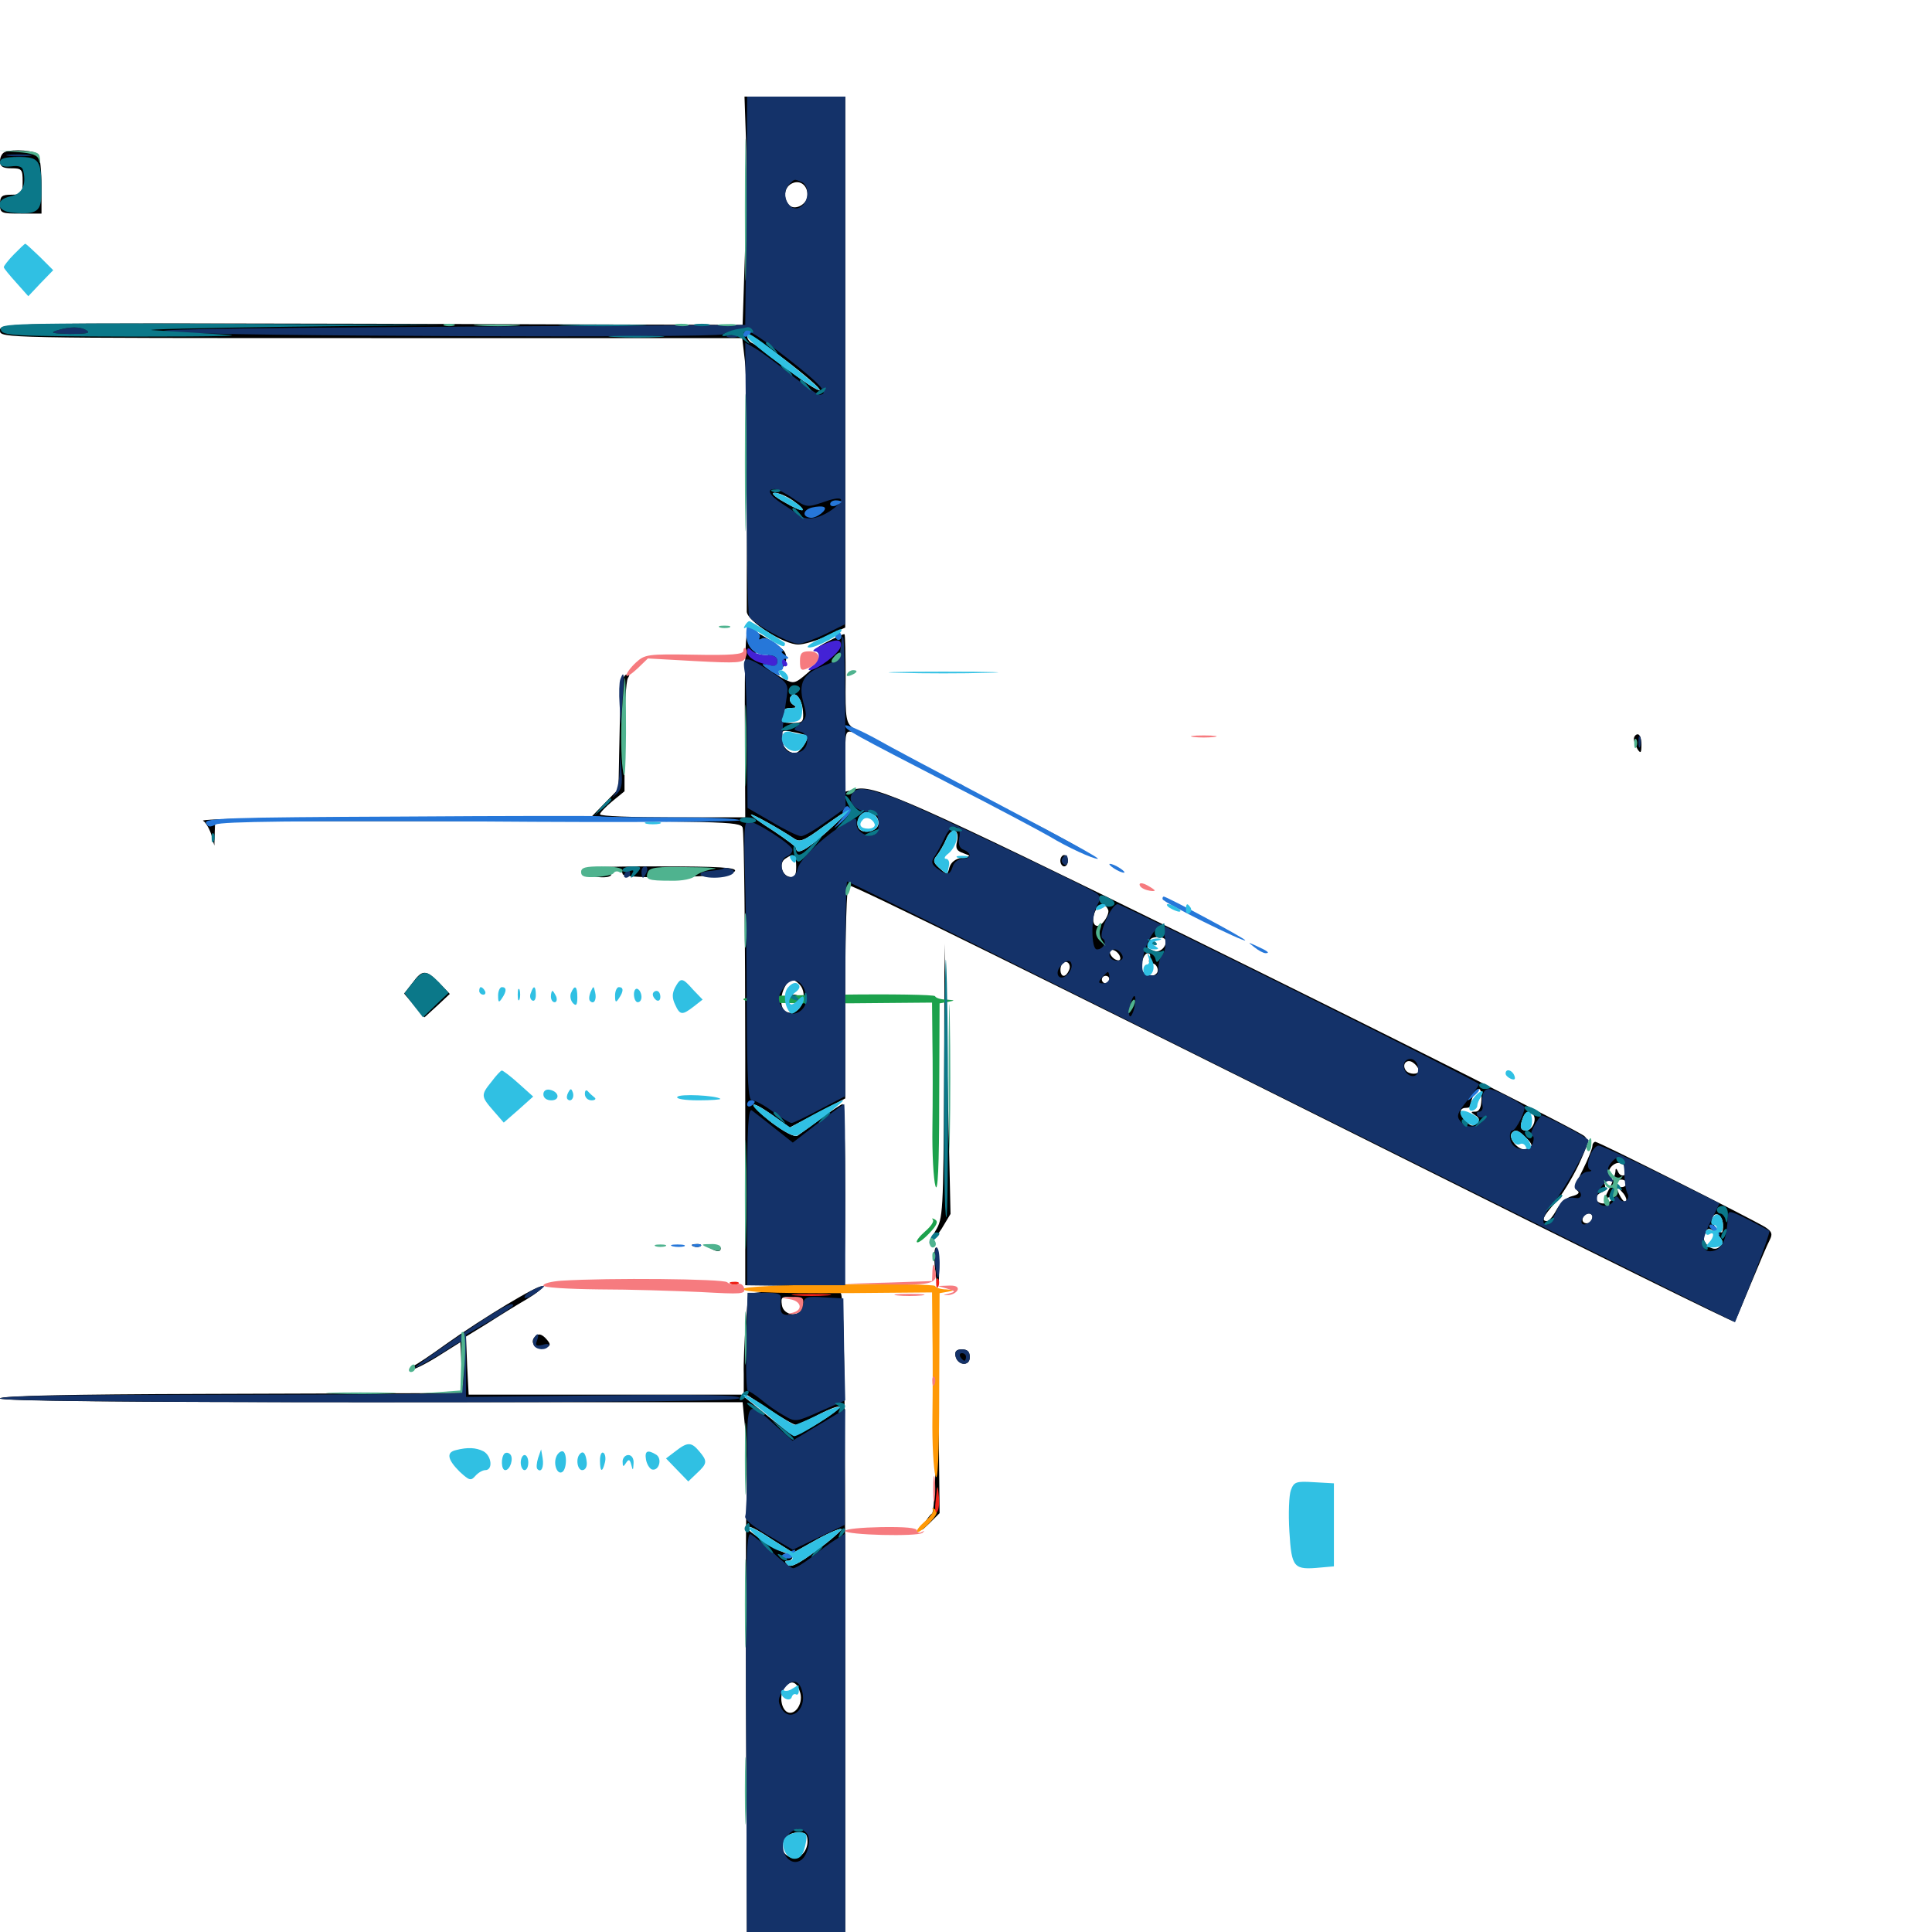 <svg xmlns="http://www.w3.org/2000/svg" viewBox="0 -1000 1000 1000">
	<path fill="#000000" d="M386.133 -927.148C386.523 -914.453 386.133 -887.891 385.547 -867.969L384.375 -831.836L192.188 -832.422C0.586 -832.812 0 -832.812 0 -828.906C0 -825 0.781 -825 192.188 -825H384.18L385.547 -813.281C386.328 -806.836 386.914 -775.781 386.719 -744.336C386.523 -713.086 386.523 -685.547 386.523 -683.398C386.719 -678.516 405.859 -666.211 413.281 -666.406C416.016 -666.406 422.656 -668.359 427.93 -670.703L437.5 -675.195V-812.695V-950H411.328H385.352ZM417.969 -899.023C417.969 -894.336 411.523 -890.82 408.594 -893.75C405.273 -897.07 405.664 -902.734 409.57 -904.883C413.867 -907.227 417.969 -904.297 417.969 -899.023ZM424.219 -798.047C423.047 -797.656 415.234 -802.93 407.031 -809.375C398.633 -816.016 390.625 -821.875 389.258 -822.461C387.891 -823.047 386.719 -824.609 386.719 -826.172C386.719 -827.539 395.508 -822.07 406.445 -813.672C417.188 -805.469 425.195 -798.438 424.219 -798.047ZM410.547 -740.82C418.945 -734.766 416.016 -734.18 406.055 -740.039C400.781 -742.969 398.828 -744.922 400.977 -744.922C403.125 -744.922 407.227 -743.164 410.547 -740.82ZM2.539 -921.289C1.172 -920.898 0 -918.75 0 -916.602C0 -913.867 1.367 -912.891 5.859 -912.891C11.328 -912.891 11.719 -912.305 11.719 -906.055C11.719 -899.805 11.328 -899.219 5.859 -899.219C0.977 -899.219 0 -898.438 0 -894.336C0 -889.648 0.586 -889.453 10.742 -889.453H21.484V-903.711C21.484 -911.328 20.703 -918.75 19.922 -919.922C18.555 -922.07 6.641 -923.047 2.539 -921.289ZM385.547 -625.781L385.742 -576.953H348.242C327.539 -576.953 310.547 -577.539 310.547 -578.516C310.547 -579.297 313.281 -582.227 316.797 -585.156L323.242 -590.43V-618.359C323.242 -633.789 324.023 -647.461 325 -649.023C326.172 -650.781 325.977 -651.367 324.023 -650.781C321.875 -650 321.094 -643.555 320.703 -620.703L320.117 -591.602L313.086 -584.375L305.859 -576.953H204.102C148.242 -576.953 103.711 -576.172 105.078 -575.195C106.445 -574.414 108.398 -571.094 109.375 -567.969L110.938 -562.305L111.133 -568.75L111.328 -575H247.07C374.609 -575 383.008 -574.805 384.375 -571.68C385.156 -569.727 385.742 -515.625 385.742 -451.562V-334.766L402.344 -334.57L418.945 -334.18L403.125 -332.227L387.305 -330.469L385.938 -314.453C385.352 -305.859 384.766 -294.336 384.961 -288.867V-279.102L397.461 -270.898C404.297 -266.211 410.938 -262.5 411.914 -262.5C412.891 -262.5 418.164 -264.844 423.633 -267.773C437.891 -275 437.891 -272.266 423.633 -263.477C415.625 -258.594 410.742 -256.641 409.18 -257.812C407.812 -258.789 401.562 -263.672 395.312 -268.75L383.789 -278.125H313.086H242.578L241.797 -293.164L241.211 -308.203L252.344 -315.039C258.398 -318.945 267.578 -324.609 272.656 -327.539C277.539 -330.469 281.25 -333.398 280.664 -334.18C279.297 -335.547 249.805 -317.773 230.859 -304.297C223.047 -298.633 215.43 -293.555 214.258 -293.164C212.891 -292.773 212.305 -291.797 212.891 -291.211C213.477 -290.625 219.531 -293.555 226.172 -297.656L238.281 -305.273L238.672 -297.656C238.867 -293.359 239.062 -287.5 239.062 -284.57L239.258 -279.102L224.609 -278.906C216.602 -278.906 162.695 -278.711 105.078 -278.516C36.523 -278.32 0 -277.539 0 -276.172C0 -274.805 65.43 -274.219 192.188 -274.219H384.375L385.742 -260.156C386.523 -252.344 386.719 -234.57 386.328 -220.508C385.938 -206.641 385.938 -140.039 386.328 -72.656L386.719 50H412.109H437.5V-139.062C437.5 -287.695 436.914 -328.711 435.156 -330.664C433.203 -332.812 433.203 -333.398 435.156 -334.18C436.914 -334.961 437.5 -346.289 437.5 -381.836C437.5 -407.422 436.914 -428.516 436.133 -428.516C435.547 -428.516 430.469 -425.195 425 -421.094C419.531 -416.992 413.867 -412.891 412.695 -412.109C411.133 -411.328 406.055 -414.062 399.414 -418.945C386.719 -429.102 386.914 -431.836 399.805 -422.852L408.789 -416.406L423.242 -424.023L437.5 -431.445V-486.719C437.5 -516.992 438.281 -541.797 439.258 -541.797C441.992 -541.797 541.016 -492.969 724.414 -401.367C819.336 -353.906 897.266 -315.43 897.852 -315.82C898.242 -316.211 901.953 -325.195 906.25 -335.547C910.547 -345.898 914.844 -356.055 916.016 -358.203C917.578 -361.328 917.188 -362.5 913.672 -364.844C906.25 -369.336 827.539 -408.984 825.781 -408.984C825 -408.984 824.219 -408.008 824.219 -406.836C824.219 -405.664 822.07 -400.195 819.336 -394.727C815.82 -387.891 815.039 -384.57 816.602 -383.594C817.773 -382.617 816.797 -381.641 813.672 -380.859C810.938 -380.273 807.422 -377.148 805.664 -373.828C803.906 -370.508 801.758 -367.969 800.781 -367.969C797.656 -367.969 798.438 -370.117 804.883 -377.344C808.398 -381.25 813.672 -390.039 816.992 -396.875C821.875 -407.422 822.461 -409.766 820.117 -411.914C817.578 -414.453 715.625 -465.625 615.234 -515.039C473.633 -584.57 452.93 -593.75 443.164 -591.602L437.5 -590.234V-606.25C437.5 -621.875 437.5 -622.07 441.992 -620.898L446.289 -619.531L441.992 -622.852C437.891 -625.781 437.5 -627.344 437.695 -648.633C437.695 -660.938 437.5 -671.484 437.109 -671.68C436.719 -672.07 432.617 -670.117 427.734 -667.578C422.852 -665.039 420.508 -662.891 422.461 -662.891C427.734 -662.891 426.367 -658.984 418.555 -652.148C411.328 -645.898 410.938 -645.898 405.273 -648.828C400.977 -651.172 400.195 -652.148 402.539 -652.734C404.297 -652.93 406.25 -655.469 406.836 -658.008C407.422 -662.109 406.055 -663.867 398.438 -668.75C393.359 -671.875 388.477 -674.609 387.305 -674.609C385.938 -674.609 385.352 -658.008 385.547 -625.781ZM397.461 -660.938C396.875 -659.961 394.531 -658.984 392.383 -658.984C390.234 -658.984 389.062 -659.961 389.648 -660.938C390.234 -662.109 392.578 -662.891 394.727 -662.891C396.875 -662.891 398.047 -662.109 397.461 -660.938ZM415.625 -631.836C416.016 -626.367 415.625 -625.781 409.961 -625.781C405.273 -625.781 404.102 -626.367 405.078 -628.906C405.664 -630.664 406.25 -632.422 406.25 -632.812C406.25 -633.203 407.812 -633.594 409.766 -633.594C412.305 -633.594 412.5 -633.984 410.352 -635.352C408.984 -636.328 408.398 -638.086 409.18 -639.258C411.328 -642.969 415.039 -638.477 415.625 -631.836ZM417.578 -619.141C418.945 -617.578 413.867 -610.156 411.523 -610.156C407.812 -610.156 404.297 -614.258 404.297 -618.555C404.297 -621.875 405.273 -622.266 410.547 -621.094C413.867 -620.508 416.992 -619.531 417.578 -619.141ZM428.711 -570.117C417.969 -560.352 412.109 -557.031 412.109 -560.938C412.109 -561.719 406.836 -565.625 400.391 -569.922C393.945 -574.023 388.672 -577.734 388.672 -578.32C388.672 -579.297 403.711 -570.898 410.938 -566.016C414.062 -563.867 416.016 -564.648 426.367 -572.266C433.008 -576.953 438.672 -580.859 439.453 -580.859C440.039 -580.664 435.156 -575.977 428.711 -570.117ZM454.688 -573.438C453.906 -569.141 445.703 -567.969 444.141 -571.875C443.359 -573.633 443.945 -576.367 445.312 -577.93C448.438 -581.641 455.664 -578.125 454.688 -573.438ZM495.312 -564.258C494.531 -560.938 495.117 -559.57 498.633 -558.398C502.734 -556.836 502.734 -556.836 497.852 -556.055C494.531 -555.469 492.188 -553.711 491.406 -550.977C490.43 -547.07 490.234 -547.07 486.328 -550.586C483.008 -553.516 482.812 -554.688 484.961 -557.227C486.328 -558.984 488.672 -562.891 489.844 -565.82C492.578 -572.266 496.875 -570.898 495.312 -564.258ZM412.109 -551.367C412.109 -546.68 411.328 -545.508 408.789 -546.094C404.492 -546.875 402.93 -553.516 406.641 -555.664C410.938 -558.594 412.109 -557.617 412.109 -551.367ZM573.633 -528.906C574.023 -527.93 573.047 -525.195 571.484 -523.242C567.773 -518.164 564.258 -521.484 566.602 -527.734C568.359 -532.227 572.266 -532.812 573.633 -528.906ZM603.516 -512.695C603.32 -509.375 600 -506.641 597.07 -507.812C593.359 -509.18 593.359 -509.18 594.922 -513.086C595.898 -515.82 603.516 -515.625 603.516 -512.695ZM572.266 -511.719C572.266 -512.109 570.898 -512.5 569.336 -512.5C567.773 -512.5 566.406 -511.719 566.406 -510.547C566.406 -509.57 567.773 -509.18 569.336 -509.766C570.898 -510.547 572.266 -511.328 572.266 -511.719ZM579.688 -504.883C580.273 -503.32 579.492 -502.539 577.93 -503.125C576.562 -503.516 575 -505.078 574.609 -506.445C574.023 -508.008 574.805 -508.789 576.367 -508.203C577.734 -507.812 579.297 -506.25 579.688 -504.883ZM594.922 -503.711C594.336 -502.148 594.922 -500.977 596.094 -501.367C597.461 -501.562 598.828 -500.195 599.219 -498.438C600 -494.336 592.578 -493.359 591.211 -497.461C590.039 -500.781 591.992 -506.641 594.141 -506.641C595.312 -506.641 595.703 -505.273 594.922 -503.711ZM553.32 -497.852C552.734 -496.289 551.562 -494.922 550.586 -494.922C548.633 -494.922 548.242 -499.609 550 -501.367C552.148 -503.516 554.688 -500.781 553.32 -497.852ZM574.219 -492.969C574.219 -491.992 573.438 -491.016 572.266 -491.016C571.289 -491.016 570.312 -491.992 570.312 -492.969C570.312 -494.141 571.289 -494.922 572.266 -494.922C573.438 -494.922 574.219 -494.141 574.219 -492.969ZM413.672 -490.625C419.141 -485.156 414.062 -473.438 407.227 -476.172C403.906 -477.344 403.32 -483.789 406.25 -489.258C408.594 -493.555 410.352 -493.945 413.672 -490.625ZM734.375 -445.898C734.375 -443.555 729.102 -443.75 727.539 -446.094C725.391 -449.414 728.516 -452.344 731.641 -449.805C733.203 -448.633 734.375 -446.875 734.375 -445.898ZM766.797 -430.469C766.602 -426.758 765.625 -424.609 763.672 -424.609C761.133 -424.609 761.133 -424.414 763.672 -422.656C765.82 -421.289 766.016 -420.312 764.258 -418.555C762.5 -416.797 761.328 -416.992 758.984 -419.336C755.078 -423.242 755.078 -426.562 758.789 -426.562C760.352 -426.562 761.523 -427.148 761.328 -428.125C760.938 -430.273 763.867 -436.328 765.625 -436.328C766.406 -436.328 766.992 -433.789 766.797 -430.469ZM793.75 -422.852C795.508 -420.117 792.969 -414.844 789.844 -414.844C786.914 -414.844 786.523 -416.797 788.281 -421.484C789.648 -425 792.188 -425.586 793.75 -422.852ZM789.453 -411.523C793.945 -407.422 793.945 -405.078 789.062 -405.078C785.156 -405.078 780.469 -411.328 782.617 -413.672C784.375 -415.43 785.547 -415.234 789.453 -411.523ZM841.797 -394.141C841.797 -390.82 838.477 -390.625 837.305 -393.945C836.523 -395.508 836.133 -395.312 836.133 -393.359C835.938 -391.797 834.57 -387.891 833.008 -384.766C830.273 -379.688 830.469 -379.297 833.203 -380.469C835.938 -381.445 836.133 -381.25 834.18 -378.906C831.641 -375.977 826.172 -376.758 826.172 -379.883C826.172 -380.859 827.344 -382.227 828.906 -382.812C830.469 -383.398 831.25 -385.156 830.664 -386.719C830.078 -388.281 830.664 -389.453 832.031 -389.453C833.203 -389.453 833.594 -390.43 833.008 -391.406C831.25 -394.336 835.742 -399.219 839.062 -397.852C840.625 -397.266 841.797 -395.703 841.797 -394.141ZM841.797 -387.5C841.797 -386.523 840.82 -385.547 839.453 -385.547C837.695 -385.547 837.695 -384.961 839.453 -383.203C840.82 -381.836 841.797 -380.078 841.797 -378.906C841.797 -375.586 837.891 -380.664 836.914 -385.156C836.523 -387.891 837.109 -389.453 839.062 -389.453C840.625 -389.453 841.797 -388.672 841.797 -387.5ZM824.219 -370.312C824.219 -367.773 821.875 -366.016 819.922 -367.188C817.969 -368.359 819.727 -371.875 822.461 -371.875C823.438 -371.875 824.219 -371.094 824.219 -370.312ZM891.797 -366.406C891.992 -364.062 891.602 -362.109 891.211 -362.109C889.062 -362.109 885.547 -367.383 886.328 -369.531C887.5 -373.438 891.602 -371.094 891.797 -366.406ZM889.453 -360.352C892.188 -357.422 892.188 -356.445 889.844 -354.492C886.523 -351.562 880.469 -356.836 882.031 -361.133C883.594 -365.039 885.352 -364.844 889.453 -360.352ZM415.039 -324.023C415.039 -317.969 405.469 -318.555 404.688 -324.609C404.102 -328.516 404.688 -329.102 409.57 -328.516C413.477 -328.125 415.039 -326.953 415.039 -324.023ZM400 -202.93L410.547 -196.289L423.047 -203.32C429.883 -207.031 435.547 -209.375 435.547 -208.398C435.352 -207.617 429.688 -202.539 422.656 -197.461C413.281 -190.43 409.18 -188.477 407.617 -190.039C406.055 -191.602 406.055 -192.188 407.812 -192.188C409.18 -192.188 410.156 -193.164 410.156 -194.141C410.156 -195.312 408.789 -196.094 407.031 -196.094C404.297 -196.094 386.719 -207.422 386.719 -209.18C386.719 -210.938 390.625 -209.18 400 -202.93ZM414.258 -123.633C415.82 -117.578 410.742 -111.133 406.836 -114.258C403.711 -116.992 403.516 -124.219 406.641 -127.344C409.961 -130.664 412.695 -129.297 414.258 -123.633ZM417.969 -46.875C417.969 -41.406 413.281 -36.914 409.18 -38.672C401.367 -41.602 404.688 -51.562 413.281 -51.562C416.992 -51.562 417.969 -50.586 417.969 -46.875ZM409.18 -483.203C409.766 -482.227 411.133 -481.25 412.305 -481.25C413.281 -481.25 414.062 -482.227 414.062 -483.203C414.062 -484.375 412.695 -485.156 410.938 -485.156C409.375 -485.156 408.594 -484.375 409.18 -483.203ZM845.703 -617.578C845.703 -616.211 846.68 -613.672 847.656 -612.109C849.219 -609.766 849.609 -610.352 849.609 -614.648C849.609 -617.578 848.828 -619.922 847.656 -619.922C846.68 -619.922 845.703 -618.75 845.703 -617.578ZM480.469 -600.391C482.031 -599.414 484.375 -598.438 485.352 -598.438C486.523 -598.438 485.938 -599.414 484.375 -600.391C482.812 -601.367 480.664 -602.344 479.492 -602.344C478.516 -602.344 478.906 -601.367 480.469 -600.391ZM494.141 -593.75C494.141 -595.312 497.852 -594.531 499.023 -592.578C499.609 -591.406 498.828 -591.211 497.266 -591.797C495.508 -592.383 494.141 -593.359 494.141 -593.75ZM529.297 -576.172C529.297 -575 562.695 -556.836 563.477 -557.812C563.867 -558.203 556.25 -562.695 546.68 -567.773C537.109 -573.047 529.297 -576.758 529.297 -576.172ZM548.828 -554.492C548.828 -552.93 549.805 -551.562 550.781 -551.562C551.953 -551.562 552.734 -552.93 552.734 -554.492C552.734 -556.055 551.953 -557.422 550.781 -557.422C549.805 -557.422 548.828 -556.055 548.828 -554.492ZM301.172 -549.219C302.344 -546.094 316.406 -544.531 316.406 -547.461C316.406 -548.633 317.773 -549.609 319.336 -549.609C320.898 -549.609 322.266 -548.633 322.266 -547.656C322.266 -544.531 379.297 -545.898 380.469 -549.219C381.055 -550.977 372.266 -551.562 340.82 -551.562C309.375 -551.562 300.586 -550.977 301.172 -549.219ZM488.672 -440.43C488.281 -372.266 488.086 -369.141 484.18 -362.891C482.031 -359.18 480.664 -356.25 481.25 -356.25C481.836 -356.25 484.57 -359.766 487.305 -363.867L491.992 -371.68L490.43 -441.602L488.867 -511.523ZM213.477 -491.211L209.18 -485.742L214.453 -479.492L219.727 -473.438L226.367 -479.492L232.812 -485.547L227.344 -491.211C220.508 -498.242 218.555 -498.242 213.477 -491.211ZM358.984 -354.883C357.422 -355.469 358.008 -356.055 360.156 -356.055C362.305 -356.25 363.477 -355.664 362.695 -355.078C362.109 -354.492 360.352 -354.297 358.984 -354.883ZM367.188 -354.297C364.844 -355.664 365.234 -356.055 368.75 -355.664C371.094 -355.664 373.047 -354.688 373.047 -353.906C373.047 -351.758 370.703 -351.953 367.188 -354.297ZM483.789 -345.117C485.156 -331.25 485.938 -330.469 486.133 -343.164C486.328 -349.219 485.547 -354.297 484.57 -354.297C483.594 -354.297 483.398 -350.195 483.789 -345.117ZM484.766 -274.805C484.57 -239.648 483.594 -217.383 482.422 -216.602C481.445 -216.016 479.492 -213.477 478.32 -211.133C476.367 -207.227 476.562 -207.227 481.25 -211.719L486.328 -216.797L485.742 -274.219L485.352 -331.836ZM276.172 -307.227C274.414 -304.102 278.516 -300.781 282.227 -302.344C284.961 -303.32 285.156 -304.102 283.203 -306.445C280.273 -309.961 278.125 -310.156 276.172 -307.227ZM494.531 -298.242C495.508 -293.164 501.953 -292.578 501.953 -297.461C501.953 -300.391 500.781 -301.562 497.852 -301.562C495.117 -301.562 494.141 -300.586 494.531 -298.242Z"/>
	<path fill="#ff9906" d="M434.18 -335.156C403.516 -334.961 384.766 -333.984 384.766 -332.812C384.766 -330.859 406.445 -330.273 459.57 -330.859L482.422 -331.055L482.617 -310.938C482.812 -299.805 482.812 -279.883 482.617 -266.406C482.422 -252.93 483.203 -239.453 484.18 -236.133C485.352 -232.031 486.133 -245.703 486.133 -280.469L486.328 -330.664L490.82 -331.445C494.531 -332.227 494.531 -332.227 489.844 -332.617C487.109 -332.617 484.375 -333.398 483.984 -334.375C483.789 -335.156 461.133 -335.547 434.18 -335.156ZM482.812 -218.75C483.594 -217.773 481.836 -215.234 478.906 -212.695C475.977 -210.156 474.023 -207.617 474.609 -207.031C475.195 -206.445 478.125 -208.594 481.055 -211.719C484.961 -215.82 485.742 -217.773 483.984 -218.75C482.617 -219.531 482.031 -219.531 482.812 -218.75Z"/>
	<path fill="#ef2218" d="M484.57 -335.547C484.57 -333.398 485.156 -332.812 485.742 -334.375C486.328 -335.742 486.133 -337.5 485.547 -338.086C484.961 -338.867 484.375 -337.695 484.57 -335.547ZM378.516 -335.352C376.953 -335.938 377.539 -336.523 379.688 -336.523C381.836 -336.719 383.008 -336.133 382.227 -335.547C381.641 -334.961 379.883 -334.766 378.516 -335.352ZM411.719 -329.492C407.031 -329.883 410.742 -330.273 419.922 -330.273C429.102 -330.273 432.812 -329.883 428.32 -329.492C423.633 -329.102 416.211 -329.102 411.719 -329.492ZM484.375 -224.023C483.789 -219.531 483.984 -216.406 484.961 -217.383C485.938 -218.359 486.328 -222.07 485.938 -225.586C485.352 -232.031 485.156 -232.031 484.375 -224.023Z"/>
	<path fill="#1ca14c" d="M434.18 -485.156C403.516 -484.961 384.766 -483.984 384.766 -482.812C384.766 -480.859 406.445 -480.273 459.57 -480.859L482.422 -481.055L482.617 -460.938C482.812 -449.805 482.812 -429.883 482.617 -416.406C482.422 -402.93 483.203 -389.453 484.18 -386.133C485.352 -382.031 486.133 -395.703 486.133 -430.469L486.328 -480.664L490.82 -481.445C494.531 -482.227 494.531 -482.227 489.844 -482.617C487.109 -482.617 484.375 -483.398 483.984 -484.375C483.789 -485.156 461.133 -485.547 434.18 -485.156ZM482.812 -368.75C483.594 -367.773 481.836 -365.234 478.906 -362.695C475.977 -360.156 474.023 -357.617 474.609 -357.031C475.195 -356.445 478.125 -358.594 481.055 -361.719C484.961 -365.82 485.742 -367.773 483.984 -368.75C482.617 -369.531 482.031 -369.531 482.812 -368.75Z"/>
	<path fill="#143269" d="M386.328 -891.016L385.742 -831.836L226.562 -830.859C109.375 -830.078 72.852 -829.492 87.891 -828.125C112.109 -825.977 371.094 -825 374.023 -826.953C375.195 -827.734 378.516 -828.906 381.445 -829.297C386.328 -830.273 390.234 -827.93 407.422 -814.648C425 -800.977 429.688 -795.703 424.023 -795.703C423.047 -795.703 416.602 -800.391 409.375 -806.055C402.344 -811.719 394.141 -817.773 391.211 -819.531L385.742 -822.656L386.328 -753.125C386.523 -714.648 387.109 -682.422 387.695 -681.055C388.867 -677.734 408.398 -666.797 413.281 -666.797C415.43 -666.797 421.68 -669.141 427.344 -671.875L437.5 -676.953V-813.477V-950H412.109H386.719ZM414.844 -905.859C418.75 -904.297 418.945 -896.484 415.039 -893.359C409.18 -888.477 403.125 -899.219 408.594 -904.688C411.328 -907.422 410.938 -907.422 414.844 -905.859ZM410.547 -741.992C417.383 -737.305 417.969 -737.305 425.977 -740.039C435.742 -743.555 438.281 -742.188 431.641 -736.914C425 -731.836 417.969 -730.273 414.258 -733.008C412.5 -734.18 408.203 -737.109 404.883 -739.258C398.242 -743.555 396.484 -746.875 400.977 -746.875C402.344 -746.875 406.641 -744.727 410.547 -741.992ZM4.492 -919.336C1.367 -919.727 3.906 -920.117 9.766 -920.117C15.625 -920.117 18.164 -919.727 15.234 -919.336C12.109 -918.945 7.422 -918.945 4.492 -919.336ZM29.297 -828.906C25.586 -827.734 27.344 -827.344 36.133 -827.148C44.336 -827.148 47.07 -827.539 44.922 -828.906C41.602 -831.055 36.133 -831.055 29.297 -828.906ZM376.562 -825.586C375.195 -826.172 376.172 -826.562 378.906 -826.562C381.641 -826.562 382.617 -826.172 381.445 -825.586C380.078 -825.195 377.734 -825.195 376.562 -825.586ZM435.156 -664.648C434.57 -659.18 433.398 -658.008 426.367 -655.469C415.82 -651.562 413.086 -646.484 415.82 -636.328C417.773 -629.688 417.578 -628.32 414.062 -625.586C410.352 -622.266 410.352 -622.266 414.258 -621.289C419.727 -619.922 418.555 -611.328 412.891 -610.547C404.297 -609.375 403.32 -614.648 407.227 -639.453C408.203 -645.898 407.617 -646.68 398.438 -652.734C385.742 -660.938 383.984 -660.742 385.547 -651.758C386.133 -647.656 386.719 -630.273 386.719 -613.086L386.914 -581.836L399.414 -574.609C406.25 -570.508 413.086 -567.188 414.648 -567.188C416.211 -567.188 421.875 -570.508 427.539 -574.609L437.695 -581.836L437.5 -625.781C437.305 -666.992 436.719 -679.297 435.156 -664.648ZM321.094 -648.438C320.508 -647.07 320.312 -641.016 320.703 -635.352L321.289 -624.805L322.266 -638.086C323.242 -651.172 323.047 -653.516 321.094 -648.438ZM848.047 -616.016C848.047 -613.281 848.438 -612.305 849.023 -613.672C849.414 -614.844 849.414 -617.188 849.023 -618.555C848.438 -619.727 848.047 -618.75 848.047 -616.016ZM320.703 -600.391C320.508 -595.312 319.141 -590.039 317.969 -588.672C316.406 -586.914 316.992 -587.109 318.945 -588.867C321.68 -591.211 322.266 -594.141 321.68 -600.586L320.898 -609.18ZM441.406 -589.648C438.086 -585.742 442.773 -579.883 449.219 -579.883C452.93 -579.883 454.297 -578.711 454.688 -575.195C455.078 -572.656 454.492 -569.727 453.516 -568.75C450.391 -565.625 443.359 -568.945 443.359 -573.242C443.359 -577.148 443.164 -577.148 437.305 -573.633C426.953 -567.578 414.062 -555.469 412.891 -550.391C412.109 -547.266 410.547 -545.703 408.398 -546.094C404.102 -546.875 403.125 -555.078 407.031 -556.641C408.789 -557.227 410.156 -558.789 410.156 -560.156C410.156 -562.695 391.016 -575 387.109 -575C385.352 -575 384.961 -568.945 385.547 -550.195C385.938 -536.328 386.523 -503.906 386.523 -477.93C386.719 -439.453 387.305 -430.469 389.258 -430.469C390.82 -430.469 395.703 -427.93 400 -424.609C404.492 -421.289 408.789 -418.75 409.766 -418.75C410.547 -418.75 417.188 -421.875 424.414 -425.781L437.5 -432.617V-488.281C437.5 -518.75 437.891 -543.75 438.477 -543.75C439.062 -543.75 482.812 -522.07 535.742 -495.703C588.477 -469.336 691.797 -417.969 765.039 -381.641L898.047 -315.625L907.422 -338.867C912.5 -351.758 916.211 -362.5 915.82 -362.891C915.43 -363.281 910.352 -365.82 904.883 -368.75C895.508 -373.438 894.531 -373.633 894.336 -370.508C893.75 -357.617 891.211 -352.539 885.156 -352.344C880.469 -352.344 880.469 -358.008 885.352 -367.578L890.039 -377.148L860.156 -391.992C843.555 -400.195 828.906 -407.031 827.539 -407.031C824.023 -407.031 819.922 -395.898 823.047 -394.531C824.219 -394.141 823.633 -393.555 821.875 -393.555C817.773 -393.359 812.695 -385.156 816.211 -383.984C819.141 -383.008 818.945 -379.492 816.016 -379.883C810.156 -380.664 808.203 -379.297 805.469 -372.852C803.906 -369.141 801.758 -366.016 800.781 -366.016C797.07 -366.016 798.828 -371.875 804.688 -378.32C809.57 -383.984 822.266 -406.641 822.266 -409.766C822.266 -410.938 800 -422.656 798.047 -422.656C797.461 -422.656 795.508 -419.922 793.75 -416.602C792.188 -413.281 791.602 -411.133 792.578 -411.719C793.75 -412.5 794.141 -411.328 793.555 -408.789C791.992 -403.125 782.422 -404.297 781.641 -410.547C781.25 -412.891 781.836 -414.844 782.812 -414.844C784.766 -414.844 790.234 -426.172 788.867 -427.344C784.18 -430.859 773.242 -436.328 770.703 -436.328C767.773 -436.328 766.602 -433.008 767.383 -427.148C767.578 -425.781 766.797 -424.609 765.625 -424.609C764.453 -424.609 764.062 -423.633 764.648 -422.656C765.43 -421.484 766.992 -421.289 768.164 -422.07C769.531 -422.852 769.336 -422.07 767.773 -420.117C764.453 -416.016 758.984 -415.82 755.859 -419.727C753.711 -422.266 754.297 -424.023 759.57 -430.469C762.891 -434.57 765.625 -438.477 765.625 -438.867C765.625 -440.039 580.859 -532.031 578.516 -532.031C575.195 -532.031 568.164 -515.82 570.703 -514.258C573.242 -512.695 571.094 -508.594 567.773 -508.594C564.648 -508.594 564.648 -525.781 567.773 -531.25C569.727 -534.57 569.727 -535.938 567.773 -537.5C564.258 -540.43 477.148 -581.641 464.844 -586.328C448.828 -592.188 444.141 -592.969 441.406 -589.648ZM496.484 -566.211C495.898 -562.891 496.68 -560.938 498.828 -560.156C503.125 -558.398 502.734 -555.469 498.242 -555.469C496.094 -555.469 493.75 -553.711 493.164 -551.562C491.602 -546.875 490.234 -546.68 485.156 -550.391C482.031 -552.734 481.836 -553.906 483.789 -556.836C485.156 -558.789 487.5 -563.281 489.062 -566.602C492.383 -574.219 498.047 -573.633 496.484 -566.211ZM603.125 -513.672C603.516 -510.547 602.93 -507.227 601.758 -506.055C600.586 -504.883 599.609 -501.758 599.609 -499.219C599.609 -495.508 598.633 -494.727 595.312 -495.312C591.602 -495.898 590.82 -496.875 591.406 -502.539C591.992 -510.156 597.656 -520.703 600.586 -519.727C601.562 -519.336 602.734 -516.602 603.125 -513.672ZM580.859 -505.664C581.641 -503.711 580.664 -502.734 578.125 -502.734C575.977 -502.734 574.219 -504.102 574.219 -505.664C574.219 -507.227 575.391 -508.594 576.953 -508.594C578.516 -508.594 580.078 -507.227 580.859 -505.664ZM554.688 -500C554.688 -498.633 553.516 -496.289 551.953 -495.117C548.242 -491.992 545.703 -496.094 548.828 -499.805C551.953 -503.516 554.688 -503.516 554.688 -500ZM574.219 -493.945C574.219 -492.383 572.852 -491.016 571.094 -491.016C568.359 -491.016 568.359 -491.602 570.312 -493.945C571.68 -495.508 573.047 -496.875 573.438 -496.875C573.828 -496.875 574.219 -495.508 574.219 -493.945ZM416.797 -486.719C420.117 -477.148 408.984 -470.703 404.297 -479.492C402.539 -482.617 402.734 -484.57 405.273 -488.281C409.18 -494.336 414.453 -493.75 416.797 -486.719ZM587.109 -478.125C586.328 -475.391 585.352 -473.438 584.766 -474.023C584.18 -474.414 584.375 -477.344 585.156 -480.078C585.742 -483.008 586.914 -484.961 587.305 -484.375C587.891 -483.789 587.695 -481.055 587.109 -478.125ZM733.594 -449.023C734.18 -447.461 734.18 -445.312 733.594 -444.336C731.641 -441.211 726.562 -444.141 726.562 -448.242C726.562 -452.539 732.031 -453.32 733.594 -449.023ZM840.82 -392.188C840.82 -388.086 841.602 -383.594 842.383 -382.227C843.164 -381.055 842.773 -379.297 841.602 -378.516C840.43 -377.93 838.672 -378.32 837.891 -379.688C836.914 -381.25 836.133 -381.055 835.352 -378.906C833.984 -375.391 828.906 -374.805 826.953 -377.93C825.195 -381.055 830.273 -389.844 833.398 -388.672C835.352 -387.891 835.352 -388.477 833.594 -391.406C831.836 -394.141 831.836 -395.703 833.984 -398.242C837.891 -403.125 840.82 -400.586 840.82 -392.188ZM824.219 -370.117C824.219 -367.773 820.312 -365.234 818.945 -366.602C817.578 -367.969 820.117 -371.875 822.461 -371.875C823.438 -371.875 824.219 -371.094 824.219 -370.117ZM549.805 -555.664C549.219 -554.688 549.609 -553.32 550.781 -552.539C551.758 -551.953 552.734 -552.734 552.734 -554.297C552.734 -557.812 551.562 -558.398 549.805 -555.664ZM332.031 -548.633C332.031 -547.07 332.422 -545.703 332.812 -545.703C333.203 -545.703 333.984 -547.07 334.766 -548.633C335.352 -550.195 334.961 -551.562 333.984 -551.562C332.812 -551.562 332.031 -550.195 332.031 -548.633ZM374.609 -550.586C374.219 -550 371.094 -549.609 367.773 -549.219C359.766 -548.633 361.523 -545.703 369.727 -545.703C377.344 -545.703 382.617 -548.438 378.32 -550.195C376.758 -550.781 375 -550.977 374.609 -550.586ZM323.242 -547.656C322.656 -546.68 323.047 -545.703 324.023 -545.703C325.195 -545.703 326.172 -546.68 326.172 -547.656C326.172 -548.828 325.781 -549.609 325.391 -549.609C324.805 -549.609 323.828 -548.828 323.242 -547.656ZM336.914 -547.656C336.328 -546.68 336.719 -545.703 337.695 -545.703C338.867 -545.703 339.844 -546.68 339.844 -547.656C339.844 -548.828 339.453 -549.609 339.062 -549.609C338.477 -549.609 337.5 -548.828 336.914 -547.656ZM349.609 -547.656C347.07 -546.094 347.266 -545.703 350.195 -545.703C351.953 -545.703 353.516 -546.68 353.516 -547.656C353.516 -550 353.32 -550 349.609 -547.656ZM423.242 -418.555L410.352 -408.594L400.977 -416.016C395.898 -420.117 390.43 -424.219 389.258 -425.195C387.305 -426.758 386.719 -417.383 386.719 -380.859V-334.766H412.109H437.5V-381.641C437.5 -407.422 437.305 -428.516 436.914 -428.516C436.523 -428.516 430.469 -424.023 423.242 -418.555ZM483.984 -346.484C484.375 -342.188 485.156 -338.672 485.547 -338.672C485.938 -338.672 486.328 -342.188 486.328 -346.484C486.328 -350.781 485.742 -354.297 484.766 -354.297C483.984 -354.297 483.594 -350.781 483.984 -346.484ZM275.977 -332.422C273.438 -331.25 271.484 -329.492 271.484 -328.516C271.484 -327.539 273.633 -328.32 276.367 -330.078C283.594 -334.766 283.203 -335.938 275.977 -332.422ZM386.328 -305.469C385.938 -291.406 386.328 -280.078 387.109 -280.078C387.695 -280.078 390.82 -278.125 393.945 -275.586C396.875 -273.047 402.148 -269.336 405.664 -267.383C411.719 -263.867 411.914 -263.867 424.609 -269.531L437.5 -275.195L436.914 -301.562L436.523 -327.93L426.367 -328.516C417.188 -329.102 416.211 -328.711 415.625 -324.609C415.234 -321.289 413.477 -319.922 409.766 -319.531C404.297 -318.945 403.516 -320.117 404.102 -327.539C404.492 -330.273 402.93 -330.859 395.703 -330.859H386.914ZM247.852 -315.43C229.492 -303.125 216.406 -293.945 215.039 -292.383C213.281 -290.625 224.805 -297.07 231.445 -301.367C234.766 -303.711 237.891 -305.469 238.867 -305.469C241.016 -305.469 240.625 -280.469 238.281 -279.102C237.305 -278.516 183.203 -278.125 118.164 -278.125C41.016 -278.125 0 -277.539 0 -276.172C0 -275 65.625 -274.219 191.406 -274.219C330.469 -274.219 382.812 -274.805 382.812 -276.367C382.812 -277.93 363.086 -278.32 312.109 -277.734L241.211 -276.953V-292.969V-309.18L253.516 -316.211C260.156 -320.117 265.625 -323.828 265.625 -324.219C265.625 -326.367 260.938 -324.023 247.852 -315.43ZM276.367 -307.422C275.781 -306.445 275.781 -304.688 276.367 -303.516C277.93 -301.172 282.617 -300.977 283.984 -303.32C284.766 -304.297 283.203 -304.688 280.859 -303.906C277.539 -303.125 276.953 -303.516 277.93 -306.055C279.297 -309.766 278.32 -310.547 276.367 -307.422ZM494.531 -298.242C495.508 -293.164 501.953 -292.578 501.953 -297.461C501.953 -300.391 500.781 -301.562 497.852 -301.562C495.117 -301.562 494.141 -300.586 494.531 -298.242ZM500 -297.656C500 -296.68 499.609 -295.703 499.219 -295.703C498.633 -295.703 497.656 -296.68 497.07 -297.656C496.484 -298.828 496.875 -299.609 497.852 -299.609C499.023 -299.609 500 -298.828 500 -297.656ZM386.719 -245.117C386.719 -230.078 386.328 -216.797 385.742 -215.234C385.156 -213.672 389.648 -209.961 397.656 -205.273L410.352 -197.852L423.828 -204.297L437.305 -210.742V-240.625L437.5 -270.703L430.664 -266.602C426.953 -264.258 420.703 -260.742 416.992 -258.398L410.156 -254.297L402.539 -261.133C386.328 -275.781 386.719 -276.172 386.719 -245.117ZM386.328 -78.711L386.719 50H412.109H437.5V-78.125V-206.25L432.227 -202.93C429.102 -200.977 423.633 -196.875 419.727 -193.75C415.82 -190.82 411.719 -188.281 410.547 -188.281C409.57 -188.281 404.883 -191.797 400.195 -196.289C395.508 -200.586 390.234 -204.883 388.672 -205.859C386.133 -207.227 385.742 -192.578 386.328 -78.711ZM415.234 -124.414C417.773 -114.844 408.594 -108.008 404.297 -116.016C402.539 -119.336 402.734 -121.094 405.273 -125C409.18 -131.25 413.672 -131.055 415.234 -124.414ZM417.773 -50.781C420.117 -48.047 417.969 -39.258 414.453 -37.109C408.008 -33.203 401.953 -43.75 407.422 -49.805C411.328 -54.102 414.648 -54.492 417.773 -50.781Z"/>
	<path fill="#f67b7f" d="M384.766 -663.086C384.766 -661.328 378.516 -660.742 359.375 -661.133C335.156 -661.523 333.789 -661.328 329.102 -657.031C326.367 -654.492 324.219 -651.562 324.219 -650.391C324.219 -649.414 326.758 -650.977 329.883 -653.906L335.352 -659.18L359.961 -657.812C382.031 -656.641 384.766 -656.836 385.938 -659.766C386.719 -661.523 386.719 -663.672 385.938 -664.258C385.352 -665.039 384.766 -664.453 384.766 -663.086ZM414.062 -658.008C414.062 -652.539 414.648 -652.344 420.117 -655.078C425.586 -658.008 424.805 -662.891 418.945 -662.891C415.039 -662.891 414.062 -661.914 414.062 -658.008ZM617.773 -618.555C614.648 -618.945 617.188 -619.336 623.047 -619.336C628.906 -619.336 631.445 -618.945 628.516 -618.555C625.391 -618.164 620.703 -618.164 617.773 -618.555ZM589.844 -542.188C589.844 -541.016 591.602 -539.844 593.75 -539.258C595.898 -538.672 597.656 -538.672 597.656 -539.062C597.656 -539.453 595.898 -540.625 593.75 -541.797C591.602 -542.969 589.844 -543.164 589.844 -542.188ZM482.617 -342.188L482.422 -336.914L459.57 -336.133L436.523 -335.547L459.57 -335.156C483.789 -334.766 485.938 -335.547 483.789 -343.945C483.203 -346.289 482.812 -345.703 482.617 -342.188ZM290.625 -337.109C315.234 -338.672 374.219 -338.086 376.367 -336.328C377.734 -335.156 380.078 -334.766 381.641 -335.352C383.203 -335.938 384.766 -334.961 385.156 -333.203C385.938 -330.078 383.984 -330.078 362.5 -331.25C349.414 -331.836 325.977 -332.617 310.156 -332.617C293.359 -332.812 281.25 -333.594 281.25 -334.57C281.25 -335.742 285.352 -336.719 290.625 -337.109ZM490.234 -333.008C494.727 -331.641 494.727 -331.445 491.211 -330.469C487.695 -329.492 487.695 -329.492 491.016 -329.688C493.164 -329.883 495.117 -331.055 495.703 -332.422C496.094 -333.984 494.531 -334.766 490.82 -334.57L485.352 -334.375ZM464.453 -329.492C460.938 -329.883 463.672 -330.273 470.703 -330.273C477.734 -330.273 480.469 -329.883 477.148 -329.492C473.633 -329.102 467.773 -329.102 464.453 -329.492ZM408.789 -327.539C414.844 -326.562 415.82 -321.875 410.156 -320.508C406.836 -319.727 407.031 -319.727 410.547 -319.922C413.672 -320.117 415.234 -321.484 415.625 -324.609C416.211 -328.32 415.43 -328.906 409.766 -328.711C403.906 -328.32 403.711 -328.32 408.789 -327.539ZM482.617 -284.766C482.617 -282.617 483.203 -282.031 483.789 -283.594C484.375 -284.961 484.18 -286.719 483.594 -287.305C483.008 -288.086 482.422 -286.914 482.617 -284.766ZM483.008 -229.297C483.008 -223.438 483.398 -220.898 483.789 -224.023C484.18 -226.953 484.18 -231.641 483.789 -234.766C483.398 -237.695 483.008 -235.156 483.008 -229.297ZM437.5 -207.617C437.5 -205.469 475.195 -204.492 477.539 -206.641C478.711 -207.812 478.516 -207.812 477.148 -207.031C475.781 -206.25 474.609 -206.641 474.609 -207.812C474.609 -209.18 468.555 -209.766 456.055 -209.57C445.898 -209.375 437.5 -208.594 437.5 -207.617Z"/>
	<path fill="#0b7889" d="M0 -916.016C0 -914.062 1.758 -913.477 5.664 -913.867C9.961 -914.453 11.719 -913.672 12.109 -911.328C13.672 -904.102 11.328 -899.609 5.664 -898.438C-3.125 -896.68 -1.953 -890.43 7.031 -889.844C19.336 -888.867 21.484 -890.625 21.484 -900.781C21.484 -917.188 20.312 -918.75 9.57 -918.75C2.539 -918.75 0 -917.969 0 -916.016ZM0.391 -829.492C-0.195 -832.617 6.055 -832.812 114.648 -832.422L229.492 -831.836L148.438 -830.859C103.906 -830.273 72.656 -829.492 79.102 -829.102C85.547 -828.711 101.367 -827.734 114.258 -826.953C129.688 -826.172 114.453 -825.781 69.336 -825.781C5.859 -825.977 0.977 -826.172 0.391 -829.492ZM44.922 -828.906C41.602 -831.055 36.133 -831.055 29.297 -828.906C25.586 -827.734 27.344 -827.344 36.133 -827.148C44.336 -827.148 47.07 -827.539 44.922 -828.906ZM293.555 -831.445C283.008 -831.641 291.211 -832.031 311.523 -832.031C332.031 -832.031 340.625 -831.641 330.664 -831.445C320.703 -831.055 304.102 -831.055 293.555 -831.445ZM359.961 -831.445C358.008 -832.031 359.57 -832.422 363.281 -832.422C366.992 -832.422 368.555 -832.031 366.797 -831.445C364.844 -831.055 361.719 -831.055 359.961 -831.445ZM380.859 -829.492C378.125 -828.906 375.195 -827.734 374.219 -826.953C373.242 -825.977 374.414 -825.781 376.758 -826.367C379.297 -826.953 382.617 -825.977 385.352 -823.828C387.695 -821.875 388.477 -821.484 387.305 -823.047C383.789 -826.758 384.18 -829.492 387.891 -828.125C389.453 -827.539 390.234 -827.734 389.648 -828.906C389.062 -830.078 387.891 -830.664 387.109 -830.664C386.328 -830.469 383.594 -829.883 380.859 -829.492ZM317.969 -825.586C311.133 -825.977 316.211 -826.172 329.102 -826.172C341.992 -826.172 347.461 -825.977 341.406 -825.586C335.156 -825.195 324.609 -825.195 317.969 -825.586ZM396.484 -822.266C396.484 -821.875 398.047 -820.312 400 -818.945C402.93 -816.406 403.125 -816.602 400.586 -819.727C398.047 -822.852 396.484 -823.828 396.484 -822.266ZM404.297 -810.547C404.297 -810.156 405.859 -808.594 407.812 -807.227C410.742 -804.688 410.938 -804.883 408.398 -808.008C405.859 -811.133 404.297 -812.109 404.297 -810.547ZM414.062 -802.734C414.062 -802.344 415.625 -800.781 417.578 -799.414C420.508 -796.875 420.703 -797.07 418.164 -800.195C415.625 -803.32 414.062 -804.297 414.062 -802.734ZM423.828 -797.656C422.07 -796.484 421.875 -795.703 423.242 -795.703C424.414 -795.703 426.172 -796.68 426.758 -797.656C428.32 -800 427.539 -800 423.828 -797.656ZM400 -745.508C398.438 -746.094 399.023 -746.68 401.172 -746.68C403.32 -746.875 404.492 -746.289 403.711 -745.703C403.125 -745.117 401.367 -744.922 400 -745.508ZM410.156 -736.328C410.156 -735.938 411.719 -734.375 413.672 -733.008C416.602 -730.469 416.797 -730.664 414.258 -733.789C411.719 -736.914 410.156 -737.891 410.156 -736.328ZM408.203 -642.383C408.203 -640.625 409.375 -640.039 411.133 -640.625C412.695 -641.406 414.062 -642.578 414.062 -643.555C414.062 -644.531 412.695 -645.312 411.133 -645.312C409.57 -645.312 408.203 -643.945 408.203 -642.383ZM406.25 -623.828C403.711 -622.07 403.711 -621.875 406.25 -621.875C407.812 -621.875 410.547 -622.852 412.109 -623.828C414.648 -625.586 414.648 -625.781 412.109 -625.781C410.547 -625.781 407.812 -624.805 406.25 -623.828ZM437.5 -587.695C437.5 -586.719 438.477 -584.375 439.453 -582.812C440.625 -580.859 440.039 -578.711 436.914 -575.391L432.617 -570.703L440.039 -575C443.945 -577.344 447.266 -579.883 447.266 -580.469C447.266 -581.055 446.68 -580.859 445.898 -580.273C445.312 -579.492 442.969 -581.25 441.016 -584.18C439.062 -587.305 437.5 -588.867 437.5 -587.695ZM311.328 -582.422L307.617 -577.93L312.109 -581.641C316.211 -585.156 317.383 -586.719 315.82 -586.719C315.43 -586.719 313.477 -584.766 311.328 -582.422ZM449.219 -580.078C449.219 -579.688 450.586 -578.711 452.344 -578.125C453.906 -577.539 454.688 -577.734 454.102 -578.906C452.93 -580.859 449.219 -581.641 449.219 -580.078ZM382.812 -575.586C382.812 -576.367 384.57 -576.953 386.523 -576.953C388.672 -576.953 390.82 -576.367 391.211 -575.586C391.797 -574.609 390.039 -574.023 387.5 -574.023C384.961 -574.023 382.812 -574.609 382.812 -575.586ZM491.406 -571.484C490.82 -570.703 492.188 -569.727 494.336 -569.727C498.828 -569.336 499.219 -570.312 495.117 -571.68C493.555 -572.461 491.992 -572.266 491.406 -571.484ZM450.195 -569.141C447.07 -567.773 446.875 -567.383 449.609 -567.383C451.367 -567.188 453.516 -568.164 454.102 -569.141C455.469 -571.289 455.469 -571.289 450.195 -569.141ZM109.57 -566.016C109.57 -563.867 110.156 -563.281 110.742 -564.844C111.328 -566.211 111.133 -567.969 110.547 -568.555C109.961 -569.336 109.375 -568.164 109.57 -566.016ZM419.922 -562.305C414.453 -556.641 412.109 -556.055 411.914 -560.938C411.914 -562.695 411.328 -563.281 410.938 -562.109C410.352 -560.938 410.742 -558.398 411.523 -556.25C412.891 -552.734 413.672 -553.125 419.727 -559.766C426.953 -567.969 427.148 -569.922 419.922 -562.305ZM322.266 -549.609C322.266 -548.633 323.633 -548.438 325.586 -549.023C327.734 -549.805 328.32 -549.609 327.344 -548.047C325.391 -544.727 327.148 -545.117 330.078 -548.633C332.227 -551.172 331.641 -551.562 327.344 -551.562C324.609 -551.562 322.266 -550.781 322.266 -549.609ZM339.844 -547.852C339.844 -546.875 342.188 -546.484 345.117 -546.875C352.734 -548.242 353.32 -549.609 346.094 -549.609C342.578 -549.609 339.844 -548.828 339.844 -547.852ZM568.945 -534.766C568.945 -531.641 574.219 -529.297 576.562 -531.641C577.539 -532.617 576.172 -534.18 573.633 -535.352C569.922 -537.109 568.945 -536.914 568.945 -534.766ZM600.195 -520.898C596.68 -519.531 597.07 -514.453 600.391 -514.453C602.148 -514.453 603.125 -516.211 602.93 -518.359C602.734 -520.508 602.734 -522.266 602.539 -522.07ZM595.117 -512.305C596.484 -510.938 598.047 -510.352 598.633 -510.938C599.219 -511.523 598.242 -512.695 596.289 -513.281C593.555 -514.453 593.359 -514.258 595.117 -512.305ZM488.672 -440.82C488.477 -401.758 488.867 -369.922 489.844 -369.922C491.016 -369.922 491.016 -482.227 489.648 -502.734C489.258 -507.617 488.867 -479.688 488.672 -440.82ZM591.797 -508.594C591.797 -507.617 592.969 -506.641 594.531 -506.641C596.094 -506.641 597.656 -505.273 598.047 -503.711C598.438 -501.367 599.219 -501.562 601.172 -504.883C602.734 -507.031 602.93 -508.398 601.758 -507.812C600.586 -507.031 597.852 -507.422 595.703 -508.594C593.164 -509.961 591.797 -509.961 591.797 -508.594ZM213.477 -491.211L209.375 -485.938L214.062 -479.688L218.945 -473.438L225.586 -479.883L232.227 -486.133L227.148 -491.602C220.703 -498.047 218.945 -498.047 213.477 -491.211ZM416.406 -483.203C416.406 -480.469 416.797 -479.492 417.383 -480.859C417.773 -482.031 417.773 -484.375 417.383 -485.742C416.797 -486.914 416.406 -485.938 416.406 -483.203ZM408.203 -484.375C408.203 -485.938 411.914 -485.156 413.086 -483.203C413.672 -482.031 412.891 -481.836 411.328 -482.422C409.57 -483.008 408.203 -483.984 408.203 -484.375ZM765.625 -438.281C765.625 -439.258 766.992 -439.648 768.555 -439.062C770.117 -438.281 771.484 -437.5 771.484 -437.109C771.484 -436.719 770.117 -436.328 768.555 -436.328C766.992 -436.328 765.625 -437.109 765.625 -438.281ZM789.062 -426.953C789.062 -424.609 796.68 -420.703 797.656 -422.461C798.242 -423.242 796.484 -425 793.945 -426.172C791.211 -427.539 789.062 -427.734 789.062 -426.953ZM400.391 -423.828C400.391 -423.438 401.953 -421.875 403.906 -420.508C406.836 -417.969 407.031 -418.164 404.492 -421.289C401.953 -424.414 400.391 -425.391 400.391 -423.828ZM425.586 -421.289C423.047 -418.164 423.242 -417.969 426.367 -420.508C428.125 -421.875 429.688 -423.438 429.688 -423.828C429.688 -425.391 428.125 -424.414 425.586 -421.289ZM765.43 -419.336C762.891 -416.211 763.086 -416.016 766.211 -418.555C767.969 -419.922 769.531 -421.484 769.531 -421.875C769.531 -423.438 767.969 -422.461 765.43 -419.336ZM756.836 -418.75C757.422 -417.773 758.398 -416.797 758.984 -416.797C759.375 -416.797 759.766 -417.773 759.766 -418.75C759.766 -419.922 758.789 -420.703 757.617 -420.703C756.641 -420.703 756.25 -419.922 756.836 -418.75ZM789.453 -413.086C790.234 -410.547 792.969 -409.961 793.164 -412.305C793.164 -413.086 792.188 -414.062 791.016 -414.648C789.648 -415.039 788.867 -414.258 789.453 -413.086ZM836.914 -399.219C837.5 -398.242 839.062 -397.266 840.039 -397.266C841.211 -397.266 841.406 -398.242 840.82 -399.219C840.234 -400.391 838.672 -401.172 837.695 -401.172C836.523 -401.172 836.328 -400.391 836.914 -399.219ZM833.984 -383.789C832.617 -381.055 832.617 -379.492 833.984 -378.711C835.156 -377.93 835.938 -378.125 835.742 -379.102C834.961 -383.203 836.133 -385.742 838.281 -384.375C839.648 -383.594 839.844 -383.789 839.062 -385.156C837.109 -388.281 836.328 -388.086 833.984 -383.789ZM827.148 -383.594C826.562 -382.422 827.344 -382.227 828.906 -382.812C832.422 -384.18 833.008 -385.547 830.273 -385.547C829.102 -385.547 827.734 -384.766 827.148 -383.594ZM803.516 -377.344L799.805 -372.852L804.297 -376.562C808.398 -380.078 809.57 -381.641 808.008 -381.641C807.617 -381.641 805.664 -379.688 803.516 -377.344ZM888.672 -373.828C888.672 -372.852 889.453 -371.875 890.43 -371.875C891.406 -371.875 892.773 -370.312 893.164 -368.555C893.75 -366.406 894.141 -367.188 894.336 -370.508C894.531 -374.023 893.555 -375.781 891.602 -375.781C890.039 -375.781 888.672 -375 888.672 -373.828ZM800.781 -367.969C799.023 -366.797 798.828 -366.016 800.195 -366.016C801.367 -366.016 803.125 -366.992 803.711 -367.969C805.273 -370.312 804.492 -370.312 800.781 -367.969ZM891.602 -361.914C890.82 -360.742 890.625 -359.57 891.211 -358.984C891.602 -358.398 892.578 -359.375 893.164 -361.133C894.531 -364.453 893.359 -365.039 891.602 -361.914ZM481.641 -358.984C480.664 -356.25 480.859 -356.055 483.398 -358.203C486.719 -360.938 487.109 -362.109 484.57 -362.109C483.594 -362.109 482.227 -360.742 481.641 -358.984ZM880.859 -356.445C880.859 -355.273 881.641 -353.906 882.812 -353.32C883.984 -352.734 884.18 -353.516 883.594 -355.078C882.227 -358.594 880.859 -359.18 880.859 -356.445ZM383.789 -277.93C381.641 -274.805 383.594 -274.219 386.328 -277.344C387.695 -278.906 387.891 -280.078 386.914 -280.078C385.938 -280.078 384.375 -279.102 383.789 -277.93ZM386.719 -273.633C386.719 -273.047 389.062 -271.289 391.797 -269.336C394.727 -267.578 396.289 -266.992 395.703 -268.164C394.336 -270.312 386.719 -275 386.719 -273.633ZM433.203 -272.852C434.375 -272.461 434.961 -270.898 434.375 -269.922C433.594 -268.555 433.984 -268.359 435.156 -269.141C438.672 -271.289 437.891 -274.219 434.18 -274.023C432.031 -274.023 431.641 -273.438 433.203 -272.852ZM404.688 -259.57C407.617 -256.445 410.352 -254.297 410.742 -254.883C411.328 -255.273 408.789 -257.812 405.469 -260.352L399.414 -265.039ZM385.742 -209.961C385.156 -208.984 385.352 -207.617 386.328 -207.031C387.305 -206.445 388.086 -207.227 388.086 -208.789C388.086 -212.109 387.5 -212.5 385.742 -209.961ZM434.766 -206.445C433.594 -203.711 433.789 -203.516 435.742 -205.273C437.109 -206.641 437.695 -208.203 437.109 -208.789C436.523 -209.375 435.352 -208.398 434.766 -206.445ZM395.508 -200C397.461 -197.852 399.414 -196.094 400 -196.094C400.586 -196.094 399.414 -197.852 397.461 -200C395.508 -202.148 393.555 -203.906 392.969 -203.906C392.383 -203.906 393.555 -202.148 395.508 -200ZM421.68 -196.68C419.141 -193.555 419.336 -193.359 422.461 -195.898C425.586 -198.438 426.562 -200 425 -200C424.609 -200 423.047 -198.438 421.68 -196.68ZM403.711 -193.945C401.953 -195.898 402.148 -196.094 404.883 -194.922C406.836 -194.336 407.812 -193.164 407.227 -192.578C406.641 -191.992 405.078 -192.578 403.711 -193.945ZM411.719 -52.148C410.156 -52.734 410.742 -53.32 412.891 -53.32C415.039 -53.516 416.211 -52.93 415.43 -52.344C414.844 -51.758 413.086 -51.562 411.719 -52.148Z"/>
	<path fill="#4fb38f" d="M385.547 -891.406C385.547 -858.594 385.938 -845.312 386.133 -861.719C386.523 -877.93 386.523 -904.883 386.133 -921.289C385.938 -937.5 385.547 -924.219 385.547 -891.406ZM9.18 -921.289C16.602 -920.703 19.531 -919.727 20.117 -917.188C20.703 -914.844 20.898 -915.039 20.703 -917.773C20.508 -921.094 19.141 -921.68 9.766 -921.875L-0.977 -922.07ZM230.078 -831.445C228.711 -832.031 229.688 -832.422 232.422 -832.422C235.156 -832.422 236.133 -832.031 234.961 -831.445C233.594 -831.055 231.25 -831.055 230.078 -831.445ZM247.656 -831.445C241.992 -831.836 246.094 -832.031 256.836 -832.031C267.578 -832.031 272.266 -831.836 267.188 -831.445C262.109 -831.055 253.32 -831.055 247.656 -831.445ZM350.195 -831.445C348.242 -832.031 349.414 -832.422 352.539 -832.422C355.859 -832.422 357.227 -832.031 356.055 -831.445C354.688 -831.055 351.953 -831.055 350.195 -831.445ZM372.656 -831.445C370.117 -831.836 371.68 -832.227 375.977 -832.227C380.273 -832.422 382.227 -832.031 380.469 -831.445C378.516 -831.055 375 -831.055 372.656 -831.445ZM385.547 -760.547C385.547 -728.906 385.938 -715.82 386.133 -731.836C386.523 -747.656 386.523 -773.438 386.133 -789.453C385.938 -805.273 385.547 -792.188 385.547 -760.547ZM372.656 -675.195C371.289 -675.781 372.266 -676.172 375 -676.172C377.734 -676.172 378.711 -675.781 377.539 -675.195C376.172 -674.805 373.828 -674.805 372.656 -675.195ZM431.641 -659.961C430.078 -658.203 430.078 -657.031 431.25 -657.031C433.594 -657.031 436.328 -660.742 434.961 -662.109C434.57 -662.5 433.008 -661.719 431.641 -659.961ZM438.477 -651.172C437.891 -650 438.672 -649.805 440.234 -650.391C443.75 -651.758 444.336 -653.125 441.602 -653.125C440.43 -653.125 439.062 -652.344 438.477 -651.172ZM321.875 -631.25C321.289 -621.289 321.484 -608.203 322.266 -602.344C323.242 -594.336 323.828 -599.219 324.023 -620.508C324.023 -636.328 323.828 -649.219 323.438 -649.219C323.242 -649.219 322.461 -641.016 321.875 -631.25ZM385.547 -614.062C385.547 -595.312 385.938 -587.5 386.133 -597.07C386.523 -606.445 386.523 -621.68 386.133 -631.25C385.938 -640.625 385.547 -632.812 385.547 -614.062ZM845.898 -614.844C845.898 -612.695 846.484 -612.109 847.07 -613.672C847.656 -615.039 847.461 -616.797 846.875 -617.383C846.289 -618.164 845.703 -616.992 845.898 -614.844ZM439.453 -590.625C437.695 -589.453 437.5 -588.672 438.867 -588.672C440.039 -588.672 441.797 -589.648 442.383 -590.625C443.945 -592.969 443.164 -592.969 439.453 -590.625ZM300.781 -548.633C300.781 -546.289 302.734 -545.703 308.789 -546.094C313.086 -546.289 317.188 -547.266 317.578 -548.047C318.164 -549.023 319.531 -549.219 320.508 -548.633C321.484 -547.852 322.266 -548.438 322.266 -549.414C322.266 -550.781 317.773 -551.562 311.523 -551.562C303.125 -551.562 300.781 -550.977 300.781 -548.633ZM335.352 -548.633C333.789 -544.727 335.352 -544.141 347.07 -544.141C353.32 -543.945 358.398 -545.117 359.961 -546.68C361.523 -548.047 365.625 -549.609 369.336 -550.195C373.047 -550.586 366.992 -551.172 356.25 -551.172C340.43 -551.562 336.133 -550.977 335.352 -548.633ZM358.203 -547.266C358.594 -548.047 354.297 -549.023 348.633 -549.219C342.969 -549.609 337.695 -549.023 337.109 -547.852C336.328 -546.68 340.039 -545.898 346.68 -545.898C352.539 -545.898 357.812 -546.68 358.203 -547.266ZM438.086 -540.82C437.5 -539.062 437.5 -537.305 437.891 -536.719C438.477 -536.133 439.453 -537.5 440.039 -539.844C441.211 -544.336 439.844 -545.117 438.086 -540.82ZM385.352 -518.359C385.352 -510.352 385.742 -507.031 386.133 -511.133C386.523 -515.039 386.523 -521.68 386.133 -525.781C385.742 -529.688 385.352 -526.367 385.352 -518.359ZM567.578 -518.945C566.797 -516.992 567.578 -514.453 569.727 -512.695C572.656 -509.766 572.852 -509.766 570.703 -512.695C569.336 -514.453 568.75 -517.383 569.531 -519.141C570.117 -520.898 570.312 -522.266 569.727 -522.266C569.141 -522.266 568.164 -520.703 567.578 -518.945ZM491.016 -442.188C491.016 -408.398 491.406 -394.531 491.602 -411.523C491.992 -428.32 491.992 -456.055 491.602 -473.047C491.406 -489.844 491.016 -475.977 491.016 -442.188ZM585.156 -480.273C583.398 -475.195 583.789 -474.023 586.133 -477.93C587.305 -479.883 587.891 -482.031 587.305 -482.422C586.914 -483.008 585.938 -482.031 585.156 -480.273ZM385.547 -381.641C385.547 -356.445 385.938 -346.094 386.133 -358.789C386.523 -371.289 386.523 -391.992 386.133 -404.688C385.938 -417.188 385.547 -406.836 385.547 -381.641ZM821.68 -408.008C820.898 -406.445 821.094 -404.883 821.875 -404.297C822.656 -403.711 823.633 -405.078 823.633 -407.227C824.023 -411.719 823.047 -412.109 821.68 -408.008ZM832.031 -393.945C832.031 -392.773 833.008 -391.016 833.984 -390.43C835.156 -389.648 835.352 -388.281 834.766 -387.109C833.984 -385.938 832.812 -386.133 831.641 -387.695C830.078 -389.844 829.883 -389.844 830.664 -387.5C831.055 -385.938 832.617 -384.766 833.984 -385.156C835.547 -385.547 835.938 -384.57 835.156 -382.617C834.57 -380.664 834.766 -379.883 836.133 -380.664C837.305 -381.445 837.695 -383.203 837.109 -384.57C836.719 -385.938 837.305 -388.086 838.477 -389.453C840.234 -391.406 840.234 -391.602 838.477 -390.625C837.305 -390.039 835.352 -391.016 834.18 -392.773C833.008 -394.727 832.031 -395.312 832.031 -393.945ZM830.078 -378.711C830.078 -377.148 830.859 -375.781 832.031 -375.781C833.008 -375.781 833.398 -377.148 832.812 -378.711C832.031 -380.273 831.25 -381.641 830.859 -381.641C830.469 -381.641 830.078 -380.273 830.078 -378.711ZM481.055 -357.227C481.055 -355.664 481.836 -354.297 482.812 -354.297C483.594 -354.297 484.375 -355.078 484.375 -356.055C484.375 -357.227 483.594 -358.398 482.812 -358.984C481.836 -359.57 481.055 -358.789 481.055 -357.227ZM339.453 -354.883C338.086 -355.469 339.062 -355.859 341.797 -355.859C344.531 -355.859 345.508 -355.469 344.336 -354.883C342.969 -354.492 340.625 -354.492 339.453 -354.883ZM366.211 -354.297C371.484 -351.953 373.047 -351.953 373.047 -354.297C373.047 -355.469 370.703 -356.25 367.773 -356.055C362.891 -356.055 362.695 -355.859 366.211 -354.297ZM482.617 -349.219C482.617 -347.07 483.203 -346.484 483.789 -348.047C484.375 -349.414 484.18 -351.172 483.594 -351.758C483.008 -352.539 482.422 -351.367 482.617 -349.219ZM385.547 -307.422C385.547 -295.117 385.742 -290.039 386.133 -296.289C386.523 -302.344 386.523 -312.5 386.133 -318.75C385.742 -324.805 385.547 -319.727 385.547 -307.422ZM238.867 -309.18C238.867 -307.617 238.672 -300.586 238.672 -293.359L238.281 -280.273L227.539 -279.492L216.797 -278.711L227.93 -278.906L239.258 -279.102L240.43 -293.75C241.016 -301.758 240.82 -309.18 240.039 -310.156C239.258 -310.938 238.672 -310.547 238.867 -309.18ZM211.914 -291.797C211.328 -290.82 211.719 -289.844 212.695 -289.844C213.867 -289.844 214.844 -290.82 214.844 -291.797C214.844 -292.969 214.453 -293.75 214.062 -293.75C213.477 -293.75 212.5 -292.969 211.914 -291.797ZM172.461 -278.711C164.062 -278.906 170.508 -279.297 186.523 -279.297C202.734 -279.297 209.57 -278.906 201.758 -278.711C193.945 -278.32 180.859 -278.32 172.461 -278.711ZM385.547 -244.922C385.547 -228.32 385.938 -221.484 386.133 -229.883C386.523 -238.086 386.523 -251.758 386.133 -260.156C385.938 -268.359 385.547 -261.523 385.547 -244.922ZM385.547 -169.727C385.547 -149.414 385.938 -141.211 386.133 -151.758C386.523 -162.305 386.523 -178.906 386.133 -188.867C385.938 -198.828 385.547 -190.234 385.547 -169.727ZM385.547 -73.047C385.547 -57.422 385.938 -51.172 386.133 -58.984C386.523 -66.602 386.523 -79.492 386.133 -87.305C385.938 -94.922 385.547 -88.672 385.547 -73.047Z"/>
	<path fill="#4322d5" d="M424.805 -665.82C421.68 -664.258 420.117 -663.086 421.484 -662.891C425 -662.891 424.414 -657.617 420.508 -655.273C418.555 -654.102 417.969 -653.125 419.141 -653.125C422.852 -653.125 434.57 -661.914 435.156 -665.43C435.938 -669.336 432.812 -669.531 424.805 -665.82ZM386.719 -662.5C386.719 -660.742 389.453 -658.398 392.773 -657.227C400.977 -654.492 402.344 -654.492 402.344 -658.008C402.344 -659.961 400.391 -660.938 396.875 -660.938C393.945 -660.938 390.43 -661.914 389.062 -663.281C387.305 -665.039 386.719 -664.844 386.719 -662.5ZM404.297 -657.031C404.297 -656.055 405.273 -655.078 406.445 -655.078C407.422 -655.078 407.812 -656.055 407.227 -657.031C406.641 -658.203 405.664 -658.984 405.078 -658.984C404.688 -658.984 404.297 -658.203 404.297 -657.031Z"/>
	<path fill="#2677d9" d="M384.766 -826.758C384.766 -825.781 385.742 -825.391 386.719 -825.977C387.891 -826.562 388.672 -827.539 388.672 -828.125C388.672 -828.516 387.891 -828.906 386.719 -828.906C385.742 -828.906 384.766 -827.93 384.766 -826.758ZM429.688 -739.062C429.688 -740.234 431.055 -741.016 432.617 -741.016C434.18 -741.016 435.547 -740.625 435.547 -740.234C435.547 -739.844 434.18 -739.062 432.617 -738.281C431.055 -737.695 429.688 -738.086 429.688 -739.062ZM420.312 -737.305C415.625 -736.133 415.039 -732.617 419.336 -732.031C422.461 -731.445 428.711 -736.328 426.562 -737.5C425.586 -738.086 422.852 -737.891 420.312 -737.305ZM386.523 -675.195C385.156 -666.602 389.258 -660.938 396.68 -660.938C400.586 -660.938 402.344 -659.961 402.344 -657.812C402.344 -655.664 401.172 -654.883 398.438 -655.664C393.164 -657.031 393.555 -656.25 399.609 -652.148C402.539 -650.391 404.102 -649.805 403.516 -650.977C402.734 -652.148 402.93 -653.125 404.102 -653.125C405.273 -653.125 405.664 -654.492 405.078 -656.055C404.297 -657.812 405.078 -658.984 406.445 -658.984C408.594 -658.984 408.594 -659.57 406.25 -660.938C404.688 -661.914 404.102 -662.891 405.078 -662.891C406.055 -662.891 404.492 -664.648 401.562 -666.992C398.828 -669.141 395.508 -670.312 394.336 -669.531C392.969 -668.75 392.578 -668.945 393.164 -669.922C393.75 -671.094 392.578 -672.852 390.43 -674.219C388.477 -675.586 386.523 -675.977 386.523 -675.195ZM432.227 -671.68C432.227 -670.117 433.008 -668.75 433.984 -668.75C434.766 -668.75 435.547 -669.531 435.547 -670.508C435.547 -671.68 434.766 -672.852 433.984 -673.438C433.008 -674.023 432.227 -673.242 432.227 -671.68ZM437.5 -624.414C437.5 -622.266 440.039 -620.898 493.75 -593.164C515.625 -582.031 537.891 -570.117 543.359 -566.992C552.734 -561.328 565.625 -555.469 568.164 -555.469C569.922 -555.469 551.758 -565.43 506.836 -589.062C485.352 -600.391 460.938 -613.281 452.734 -617.969C444.336 -622.461 437.5 -625.391 437.5 -624.414ZM436.523 -580.859C435.938 -579.883 435.938 -578.906 436.719 -578.906C437.5 -578.906 436.523 -576.953 434.375 -574.609C431.055 -570.508 431.055 -570.508 435.938 -574.805C438.867 -577.344 440.82 -580.273 440.234 -581.055C438.867 -583.398 438.086 -583.203 436.523 -580.859ZM206.641 -577.344C262.109 -577.734 308.789 -577.734 310.156 -577.539C311.719 -577.148 328.516 -576.953 347.852 -576.953C366.992 -576.953 382.812 -576.367 382.812 -575.391C382.812 -574.609 322.656 -574.219 249.219 -574.805C155.078 -575.195 114.648 -574.805 111.719 -573.242C108.594 -571.68 107.617 -571.875 106.641 -574.023C105.664 -576.562 118.555 -576.953 206.641 -577.344ZM574.219 -552.734C574.219 -552.148 575.977 -550.781 578.125 -549.609C580.273 -548.438 582.031 -548.047 582.031 -548.438C582.031 -549.023 580.273 -550.391 578.125 -551.562C575.977 -552.734 574.219 -553.125 574.219 -552.734ZM601.758 -534.57C601.758 -533.008 644.531 -511.914 644.531 -513.281C644.531 -514.258 603.906 -535.938 602.344 -535.938C601.953 -535.938 601.562 -535.352 601.758 -534.57ZM649.219 -509.766C651.367 -508.008 653.906 -506.641 655.078 -506.641C657.422 -506.641 656.445 -507.617 650.391 -510.352C645.703 -512.5 645.703 -512.5 649.219 -509.766ZM761.523 -433.008C758.984 -429.883 759.18 -429.688 762.305 -432.227C765.43 -434.766 766.406 -436.328 764.844 -436.328C764.453 -436.328 762.891 -434.766 761.523 -433.008ZM386.719 -428.32C386.719 -429.492 387.695 -430.469 388.672 -430.469C389.844 -430.469 390.625 -430.078 390.625 -429.688C390.625 -429.102 389.844 -428.125 388.672 -427.539C387.695 -426.953 386.719 -427.344 386.719 -428.32ZM884.766 -365.234C884.766 -364.844 886.133 -363.477 887.695 -362.109C890.234 -359.961 890.43 -360.156 889.453 -362.891C888.477 -365.625 884.766 -367.383 884.766 -365.234ZM348.242 -354.883C346.289 -355.469 347.461 -355.859 350.586 -355.859C353.906 -355.859 355.273 -355.469 354.102 -354.883C352.734 -354.492 350 -354.492 348.242 -354.883ZM358.984 -354.883C357.422 -355.469 358.008 -356.055 360.156 -356.055C362.305 -356.25 363.477 -355.664 362.695 -355.078C362.109 -354.492 360.352 -354.297 358.984 -354.883ZM407.422 -196.289C404.102 -195.117 404.102 -194.727 406.641 -193.555C408.594 -192.969 410.352 -193.555 410.938 -195.312C411.523 -196.875 411.719 -198.047 411.523 -197.852C411.328 -197.852 409.375 -197.07 407.422 -196.289Z"/>
	<path fill="#30c0e3" d="M7.227 -868.359C4.297 -865.43 1.953 -862.305 1.953 -861.719C1.953 -861.133 4.883 -857.617 8.398 -853.711L14.648 -846.68L21.094 -853.516L27.539 -860.156L20.703 -866.992C16.797 -870.703 13.477 -873.828 13.086 -873.828C12.695 -873.828 10.156 -871.289 7.227 -868.359ZM386.914 -825.586C386.914 -823.047 422.07 -797.461 424.219 -798.047C425.977 -798.633 390.43 -826.953 387.891 -826.953C387.305 -826.953 386.719 -826.367 386.914 -825.586ZM406.055 -740.039C410.742 -737.305 415.039 -735.352 415.43 -735.938C416.797 -737.305 404.688 -744.922 400.977 -744.922C398.828 -744.922 400.781 -742.969 406.055 -740.039ZM385.547 -676.172C384.766 -675 384.961 -674.414 385.938 -675.195C386.914 -675.781 391.602 -673.633 396.289 -670.508C400.977 -667.188 405.273 -665.039 405.859 -665.625C406.445 -666.406 406.445 -666.992 406.055 -667.383C401.172 -670.703 388.477 -678.516 387.891 -678.516C387.305 -678.516 386.328 -677.539 385.547 -676.172ZM424.805 -669.531C418.945 -666.797 416.602 -664.844 418.945 -664.844C422.656 -664.844 435.547 -671.68 435.547 -673.633C435.547 -674.805 436.328 -675.195 424.805 -669.531ZM404.297 -650.195C405.664 -648.438 407.227 -647.656 407.617 -648.047C408.984 -649.414 406.25 -653.125 403.906 -653.125C402.734 -653.125 402.734 -651.953 404.297 -650.195ZM465.43 -651.758C452.734 -651.953 463.086 -652.344 488.281 -652.344C513.477 -652.344 523.828 -651.953 511.328 -651.758C498.633 -651.367 477.93 -651.367 465.43 -651.758ZM409.18 -639.258C408.398 -638.086 408.984 -636.328 410.352 -635.352C412.5 -633.984 412.305 -633.594 409.766 -633.594C407.812 -633.594 406.25 -633.203 406.25 -632.812C406.25 -632.422 405.664 -630.469 405.078 -628.711C403.906 -626.172 404.883 -625.586 409.375 -626.172C414.062 -626.562 415.039 -627.734 415.234 -632.227C415.43 -638.281 411.328 -642.969 409.18 -639.258ZM405.469 -620.312C401.953 -614.453 411.523 -607.812 415.43 -613.281C418.75 -617.773 418.555 -619.922 415.234 -619.922C413.672 -619.922 411.133 -620.508 409.57 -621.094C408.008 -621.68 406.055 -621.289 405.469 -620.312ZM426.367 -572.266C416.016 -564.648 414.062 -563.867 410.938 -566.016C403.711 -570.898 388.672 -579.297 388.672 -578.32C388.672 -577.734 393.945 -574.023 400.391 -569.922C406.836 -565.625 412.109 -561.719 412.109 -560.938C412.109 -557.031 417.969 -560.352 428.711 -570.117C435.156 -575.977 440.039 -580.664 439.453 -580.859C438.672 -580.859 433.008 -576.953 426.367 -572.266ZM445.312 -577.93C441.797 -573.828 444.531 -568.75 449.609 -569.531C455.273 -570.312 456.445 -576.172 451.562 -578.711C448.633 -580.273 447.07 -580.078 445.312 -577.93ZM452.734 -573.438C453.125 -572.07 451.562 -571.094 449.414 -571.094C445.312 -571.094 444.141 -573.242 446.68 -575.781C448.438 -577.539 451.758 -576.172 452.734 -573.438ZM334.57 -573.633C332.617 -574.219 334.18 -574.609 337.891 -574.609C341.602 -574.609 343.164 -574.219 341.406 -573.633C339.453 -573.242 336.328 -573.242 334.57 -573.633ZM489.844 -565.82C488.672 -562.891 486.328 -558.984 484.961 -557.227C482.812 -554.688 483.008 -553.516 486.328 -550.586C488.477 -548.633 490.234 -547.461 490.43 -547.852C490.43 -548.242 490.82 -550.195 491.211 -552.148C491.602 -553.906 490.82 -555.469 489.648 -555.469C488.477 -555.469 488.867 -556.641 490.625 -558.008C494.727 -561.133 496.875 -568.359 494.141 -570.117C493.164 -570.703 491.211 -568.75 489.844 -565.82ZM409.18 -555.469C409.766 -554.492 410.742 -553.516 411.328 -553.516C411.719 -553.516 412.109 -554.492 412.109 -555.469C412.109 -556.641 411.133 -557.422 409.961 -557.422C408.984 -557.422 408.594 -556.641 409.18 -555.469ZM495.703 -556.055C494.336 -556.641 495.312 -557.031 498.047 -557.031C500.781 -557.031 501.758 -556.641 500.586 -556.055C499.219 -555.664 496.875 -555.664 495.703 -556.055ZM567.383 -530.078C566.797 -528.906 567.578 -528.711 569.141 -529.297C572.656 -530.664 573.242 -532.031 570.508 -532.031C569.336 -532.031 567.969 -531.25 567.383 -530.078ZM605.469 -530.078C607.031 -529.102 609.375 -528.125 610.352 -528.125C611.523 -528.125 610.938 -529.102 609.375 -530.078C607.812 -531.055 605.664 -532.031 604.492 -532.031C603.516 -532.031 603.906 -531.055 605.469 -530.078ZM613.867 -529.102C613.867 -527.539 614.648 -526.758 615.625 -527.344C616.602 -527.93 616.797 -529.297 616.211 -530.273C614.453 -532.812 613.867 -532.422 613.867 -529.102ZM595.117 -513.086C592.773 -510.742 593.75 -508.594 597.266 -508.594C600 -508.594 600 -508.984 597.852 -510.352C595.703 -511.719 595.898 -512.305 598.828 -513.086C601.562 -513.672 601.758 -514.062 599.414 -514.258C597.656 -514.258 595.703 -513.867 595.117 -513.086ZM594.531 -504.297C595.117 -502.344 594.727 -500.781 593.75 -500.781C592.578 -500.781 591.797 -499.414 591.797 -497.852C591.797 -496.289 592.773 -494.922 593.75 -494.922C597.07 -494.922 598.242 -500.195 595.703 -504.102C593.75 -507.227 593.555 -507.227 594.531 -504.297ZM349.414 -488.867C347.852 -485.742 347.852 -483.398 349.414 -480.078C351.953 -474.414 353.125 -474.414 359.18 -479.102L363.672 -482.617L358.789 -487.695C353.125 -494.141 352.344 -494.141 349.414 -488.867ZM408.008 -489.062C405.273 -486.133 405.859 -479.102 409.18 -475.586C410.742 -474.219 416.016 -479.688 416.016 -482.617C416.016 -484.961 415.43 -484.766 412.695 -482.031C410.352 -479.883 409.18 -479.492 408.594 -481.055C408.203 -482.422 409.375 -484.57 411.328 -486.133C413.867 -487.891 414.453 -489.453 413.086 -490.625C411.914 -491.797 409.961 -491.211 408.008 -489.062ZM248.047 -487.109C248.047 -486.133 249.023 -485.156 250.195 -485.156C251.172 -485.156 251.562 -486.133 250.977 -487.109C250.391 -488.281 249.414 -489.062 248.828 -489.062C248.438 -489.062 248.047 -488.281 248.047 -487.109ZM257.812 -484.766C257.812 -481.055 258.203 -480.859 259.766 -483.203C262.305 -486.914 262.305 -489.062 259.766 -489.062C258.789 -489.062 257.812 -487.109 257.812 -484.766ZM267.969 -485.156C267.969 -482.422 268.359 -481.445 268.945 -482.812C269.336 -483.984 269.336 -486.328 268.945 -487.695C268.359 -488.867 267.969 -487.891 267.969 -485.156ZM274.805 -486.133C274.023 -484.57 274.414 -482.812 275.391 -482.227C276.562 -481.445 277.344 -482.812 277.344 -484.961C277.344 -489.844 276.172 -490.234 274.805 -486.133ZM295.508 -485.938C294.922 -484.375 295.312 -482.031 296.68 -480.664C298.242 -479.102 298.828 -479.883 298.828 -483.789C298.828 -489.648 297.461 -490.625 295.508 -485.938ZM305.664 -486.523C304.883 -484.57 304.688 -482.422 305.469 -481.836C307.422 -479.883 308.984 -482.617 308.008 -486.523C307.227 -489.844 307.227 -489.844 305.664 -486.523ZM318.359 -484.766C318.359 -481.055 318.75 -480.859 320.312 -483.203C322.852 -486.914 322.852 -489.062 320.312 -489.062C319.336 -489.062 318.359 -487.109 318.359 -484.766ZM328.125 -485.352C328.125 -483.008 329.102 -481.25 330.078 -481.25C331.25 -481.25 332.031 -482.422 332.031 -483.984C332.031 -485.547 331.25 -487.5 330.078 -488.086C329.102 -488.672 328.125 -487.5 328.125 -485.352ZM285.156 -484.18C285.156 -482.617 285.938 -481.25 287.109 -481.25C288.086 -481.25 288.477 -482.617 287.891 -484.18C287.109 -485.742 286.328 -487.109 285.938 -487.109C285.547 -487.109 285.156 -485.742 285.156 -484.18ZM337.891 -485.352C337.891 -484.18 338.867 -482.812 339.844 -482.227C341.016 -481.641 341.797 -482.422 341.797 -483.984C341.797 -485.742 341.016 -487.109 339.844 -487.109C338.867 -487.109 337.891 -486.328 337.891 -485.352ZM254.492 -440.234C248.828 -433.203 248.828 -432.617 255.469 -425L260.742 -418.945L268.359 -425.586L275.977 -432.422L268.359 -439.258C264.258 -442.969 260.352 -445.898 259.766 -445.898C259.18 -445.898 256.836 -443.359 254.492 -440.234ZM779.297 -444.336C779.297 -443.359 780.664 -442.188 782.031 -441.602C783.984 -440.82 784.57 -441.406 783.789 -443.359C782.617 -446.289 779.297 -447.07 779.297 -444.336ZM281.25 -433.594C281.25 -431.641 283.008 -430.469 285.352 -430.469C290.039 -430.469 289.453 -434.961 284.57 -435.938C282.617 -436.328 281.25 -435.352 281.25 -433.594ZM294.141 -434.57C293.359 -433.203 293.164 -431.641 293.75 -431.055C295.508 -429.297 297.461 -431.836 296.484 -434.57C295.703 -436.719 295.312 -436.719 294.141 -434.57ZM302.734 -433.789C302.734 -431.836 304.297 -430.469 306.25 -430.469C308.008 -430.469 308.789 -431.25 307.617 -432.031C306.641 -432.812 305.078 -434.18 304.297 -435.156C303.32 -436.133 302.734 -435.547 302.734 -433.789ZM763.672 -432.812C760.156 -428.906 759.375 -424.219 762.305 -425.195C763.672 -425.586 764.648 -426.758 764.648 -427.734C764.648 -428.711 765.43 -430.664 766.406 -432.031C768.75 -435.938 766.992 -436.328 763.672 -432.812ZM350.586 -432.227C351.562 -433.984 370.703 -433.008 372.852 -431.25C373.242 -430.859 368.164 -430.469 361.523 -430.469C354.297 -430.469 349.805 -431.25 350.586 -432.227ZM421.68 -423.438L408.984 -416.406L399.805 -422.852C386.719 -432.031 386.523 -428.711 399.414 -418.945C405.859 -414.062 411.133 -411.328 412.695 -412.305C419.336 -416.211 437.695 -430.469 436.328 -430.469C435.352 -430.469 428.711 -427.148 421.68 -423.438ZM755.859 -424.219C755.859 -421.094 761.523 -416.406 763.672 -417.773C766.797 -419.727 766.016 -421.484 760.742 -424.023C757.812 -425.391 755.859 -425.391 755.859 -424.219ZM788.281 -421.484C786.328 -416.602 786.914 -414.844 790.039 -414.844C791.797 -414.844 792.969 -416.602 792.969 -419.727C792.969 -425.195 790.039 -426.367 788.281 -421.484ZM782.422 -413.281C781.055 -410.938 784.375 -406.445 786.719 -407.812C787.891 -408.398 789.062 -407.812 789.648 -406.641C790.039 -405.273 791.211 -404.688 791.992 -405.469C792.969 -406.445 791.992 -408.789 790.039 -410.938C786.328 -415.039 783.984 -415.82 782.422 -413.281ZM886.133 -368.945C885.352 -367.383 885.742 -366.016 886.719 -366.016C887.891 -366.016 888.672 -365.234 888.672 -364.062C888.672 -363.086 887.305 -362.695 885.742 -363.281C884.18 -364.062 882.812 -363.477 882.812 -362.109C882.812 -360.938 883.789 -360.547 884.766 -361.133C887.5 -362.891 887.305 -359.57 884.375 -356.641C882.617 -354.883 883.008 -354.297 885.938 -354.297C891.406 -354.297 892.969 -356.25 890.43 -359.57C889.062 -361.133 889.062 -362.109 890.039 -362.109C892.773 -362.109 892.188 -370.312 889.453 -371.289C888.281 -371.68 886.719 -370.703 886.133 -368.945ZM389.648 -273.633C392.969 -271.289 398.633 -266.406 402.539 -263.086C406.445 -259.57 410.352 -256.641 411.133 -256.641C413.867 -256.641 435.742 -270.703 434.766 -271.68C434.18 -272.266 428.906 -270.508 423.242 -267.578C417.383 -264.844 412.109 -262.5 411.328 -262.5C410.547 -262.5 404.883 -266.016 398.633 -270.312C387.109 -278.32 379.297 -281.25 389.648 -273.633ZM349.609 -248.828L344.727 -245.117L350.391 -239.258L356.25 -233.203L360.742 -237.5C366.211 -242.578 366.211 -243.75 361.914 -248.828C357.812 -253.711 355.859 -253.711 349.609 -248.828ZM235.938 -249.414C230.859 -248.242 231.641 -244.531 237.891 -238.281C242.969 -233.594 243.75 -233.398 246.094 -236.133C247.461 -237.695 249.805 -239.062 251.172 -239.062C255.273 -239.062 254.492 -246.484 250.195 -248.828C246.289 -250.781 241.992 -250.977 235.938 -249.414ZM261.133 -247.656C259.18 -245.703 259.375 -239.062 261.523 -239.062C264.062 -239.062 266.016 -245.312 264.062 -247.266C263.086 -248.242 261.914 -248.242 261.133 -247.656ZM278.516 -245.312C277.734 -242.773 277.539 -240.234 278.125 -239.648C280.078 -237.5 281.641 -240.43 280.859 -245.312L280.078 -249.805ZM287.891 -245.898C286.328 -241.992 288.477 -236.523 291.016 -238.086C293.555 -239.648 293.555 -248.828 291.016 -248.828C289.844 -248.828 288.477 -247.461 287.891 -245.898ZM300.195 -247.461C297.852 -245.117 298.828 -239.062 301.367 -239.062C302.93 -239.062 303.906 -240.82 303.711 -242.969C303.32 -247.461 301.953 -249.414 300.195 -247.461ZM310.547 -244.141C310.547 -238.086 311.719 -237.5 313.086 -242.969C313.672 -245.117 313.281 -247.461 312.305 -248.047C311.328 -248.633 310.547 -246.875 310.547 -244.141ZM334.375 -244.531C334.766 -242.188 336.133 -240.039 337.305 -239.453C341.016 -238.281 342.969 -244.922 339.648 -247.07C335.156 -249.805 333.594 -249.023 334.375 -244.531ZM269.531 -242.969C269.531 -240.82 270.508 -239.062 271.484 -239.062C272.656 -239.062 273.438 -240.82 273.438 -242.969C273.438 -245.117 272.656 -246.875 271.484 -246.875C270.508 -246.875 269.531 -245.117 269.531 -242.969ZM322.266 -243.555C322.266 -240.625 322.656 -240.625 324.023 -242.773C325.391 -244.922 325.977 -244.727 326.758 -241.797C327.539 -238.672 327.734 -238.672 327.93 -242.578C328.125 -245.117 326.953 -246.875 325.195 -246.875C323.633 -246.875 322.266 -245.312 322.266 -243.555ZM668.164 -228.711C667.188 -226.172 666.797 -216.602 667.383 -207.227C668.555 -188.281 669.531 -187.305 683.789 -188.672L690.43 -189.258V-210.742V-232.227L680.078 -232.812C670.898 -233.398 669.727 -233.008 668.164 -228.711ZM392.578 -203.906C396.289 -200.586 401.758 -197.461 404.883 -196.875C410.156 -195.703 412.305 -192.188 407.812 -192.188C406.055 -192.188 406.055 -191.602 407.617 -190.039C409.18 -188.477 413.281 -190.43 422.656 -197.461C429.688 -202.539 435.352 -207.617 435.547 -208.398C435.547 -209.375 429.883 -207.031 423.047 -203.32L410.547 -196.289L400 -202.93C387.109 -211.328 383.789 -211.719 392.578 -203.906ZM410.156 -125.977C408.594 -124.805 406.641 -124.609 405.859 -125C405.078 -125.586 404.297 -125.195 404.297 -124.023C404.297 -121.094 408.789 -118.945 409.766 -121.484C410.156 -122.852 411.133 -123.438 411.914 -123.047C412.695 -122.461 413.477 -123.242 413.477 -124.805C413.477 -126.367 413.281 -127.734 413.281 -127.734C413.086 -127.734 411.719 -126.953 410.156 -125.977ZM406.445 -48.828C403.516 -45.312 406.836 -37.891 411.133 -37.891C414.453 -37.891 416.016 -40.234 417.188 -46.68C417.969 -50.781 417.188 -51.562 413.281 -51.562C410.742 -51.562 407.617 -50.391 406.445 -48.828Z"/>
</svg>